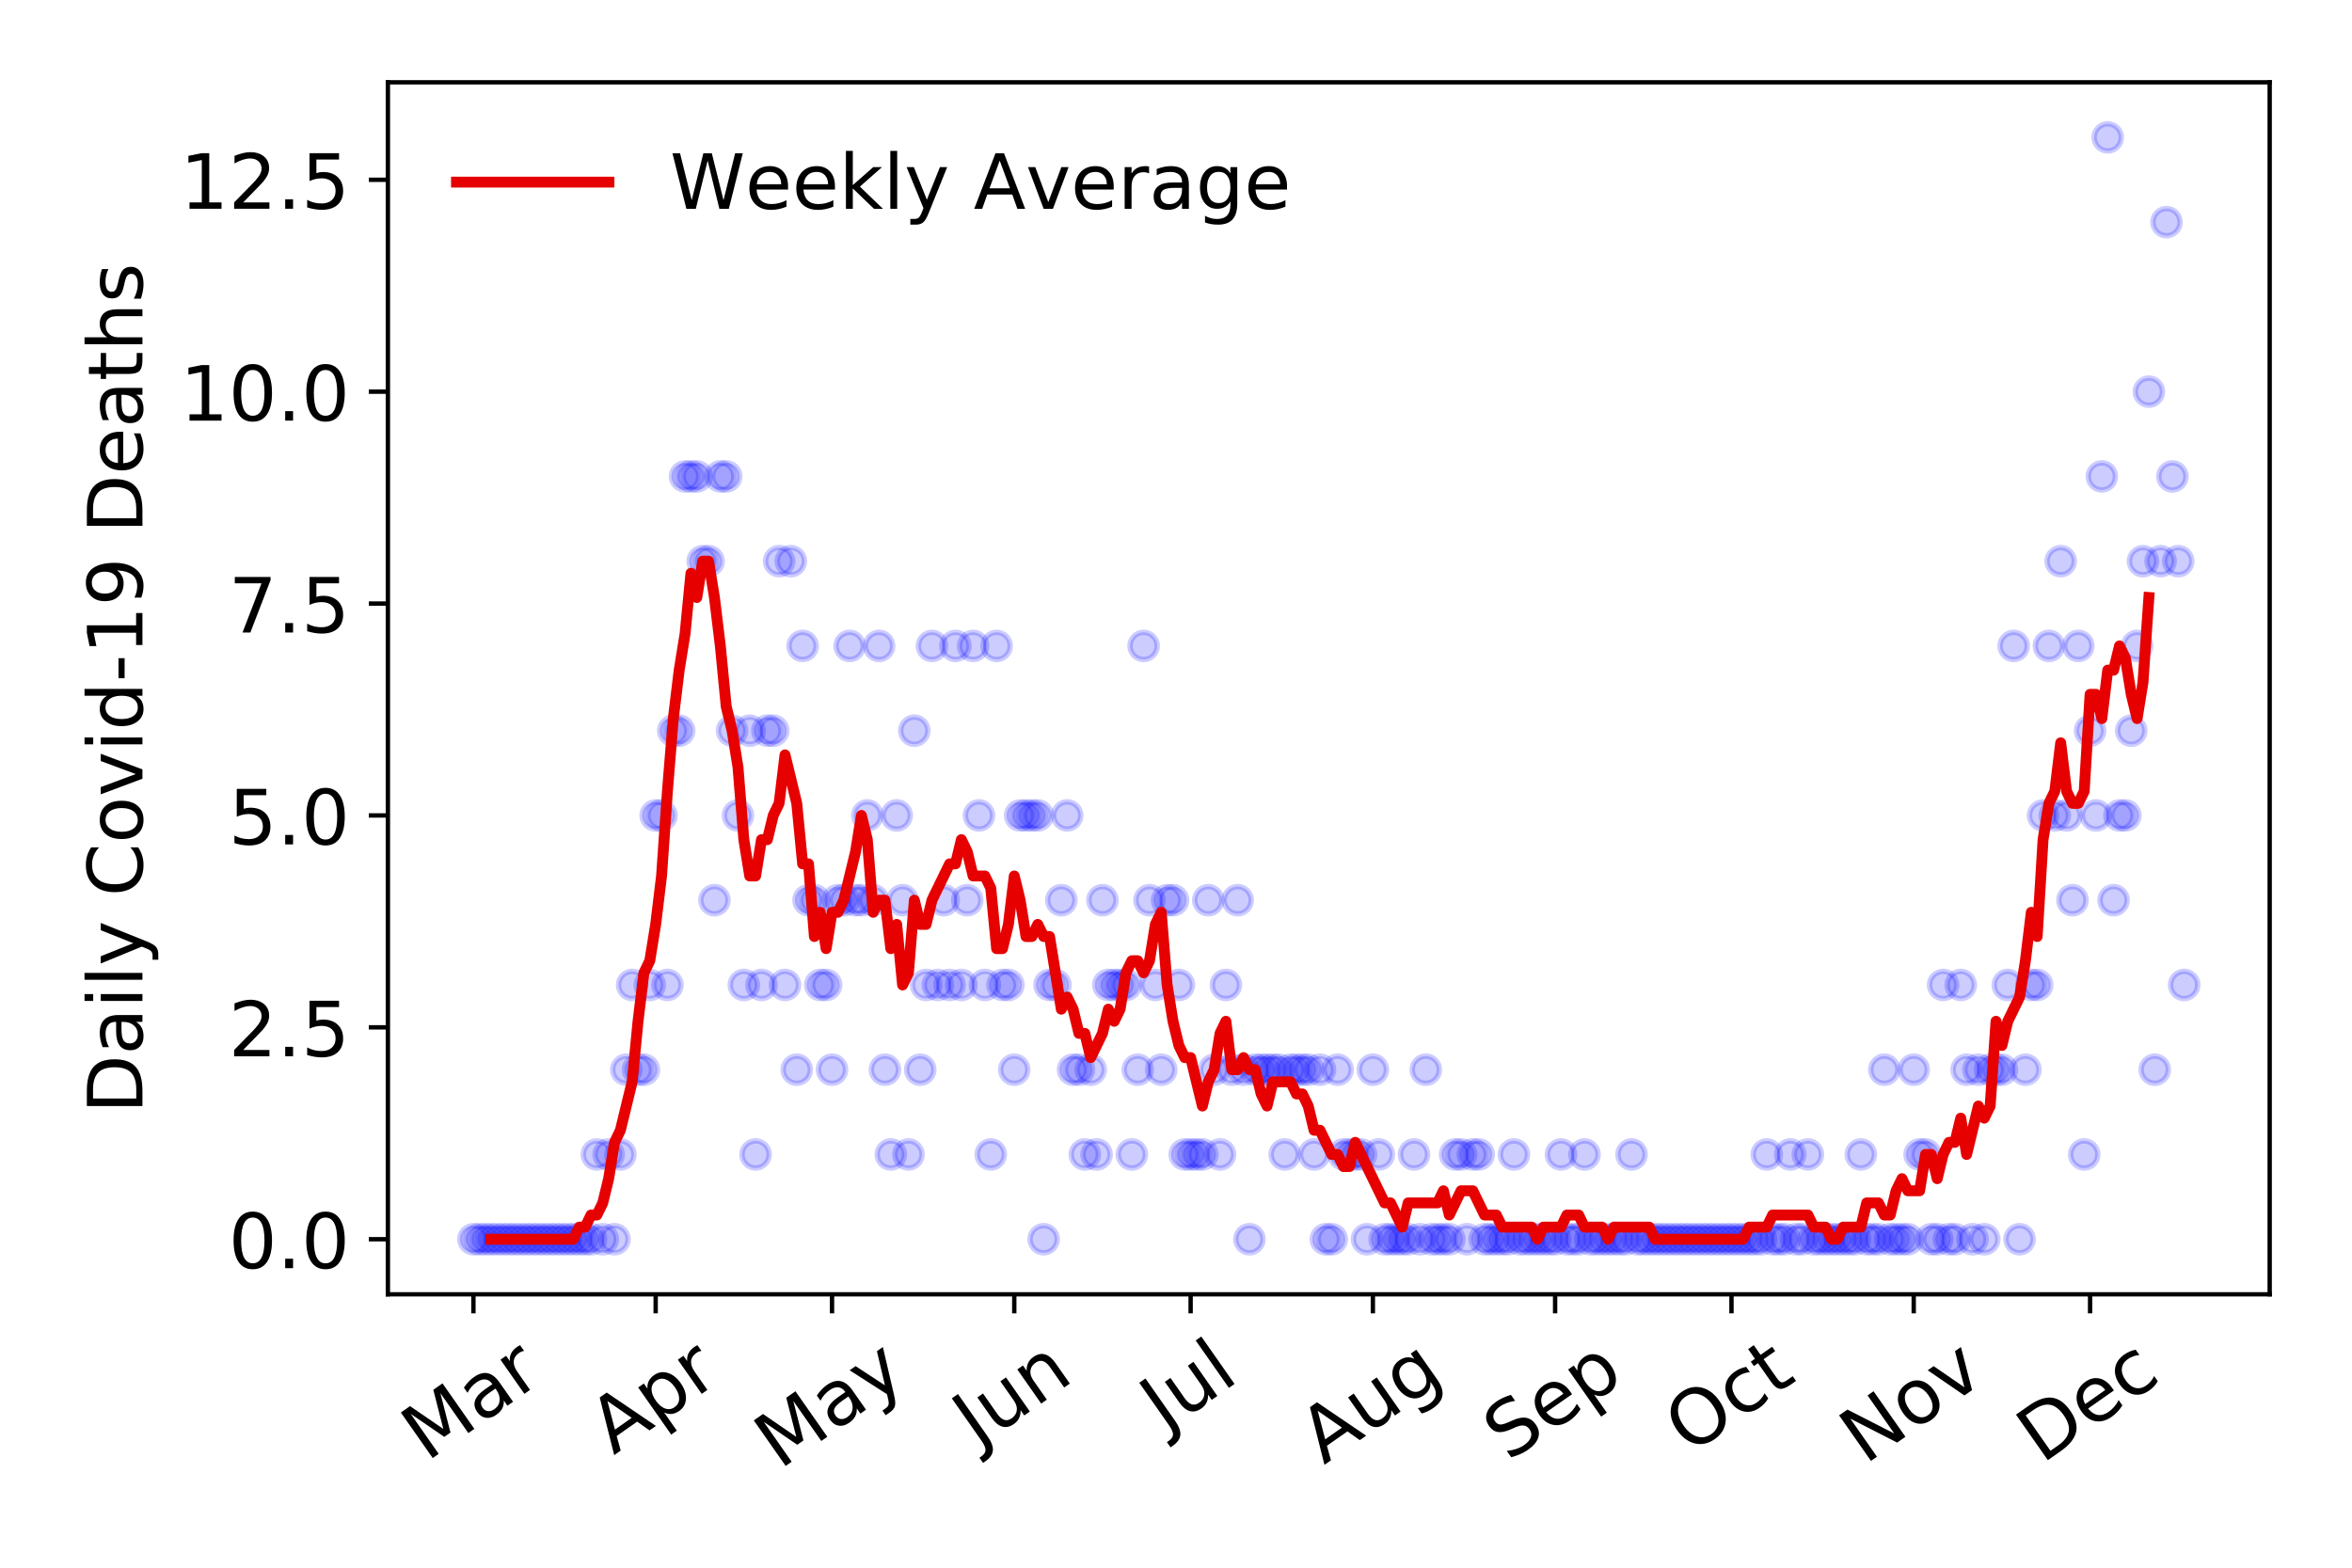 <?xml version="1.0" encoding="utf-8" standalone="no"?>
<!DOCTYPE svg PUBLIC "-//W3C//DTD SVG 1.1//EN"
  "http://www.w3.org/Graphics/SVG/1.1/DTD/svg11.dtd">
<!-- Created with matplotlib (https://matplotlib.org/) -->
<svg height="288pt" version="1.1" viewBox="0 0 432 288" width="432pt" xmlns="http://www.w3.org/2000/svg" xmlns:xlink="http://www.w3.org/1999/xlink">
 <defs>
  <style type="text/css">
*{stroke-linecap:butt;stroke-linejoin:round;}
  </style>
 </defs>
 <g id="figure_1">
  <g id="patch_1">
   <path d="M 0 288 
L 432 288 
L 432 0 
L 0 0 
z
" style="fill:#ffffff;"/>
  </g>
  <g id="axes_1">
   <g id="patch_2">
    <path d="M 71.245 237.778 
L 416.88 237.778 
L 416.88 15.12 
L 71.245 15.12 
z
" style="fill:#ffffff;"/>
   </g>
   <g id="matplotlib.axis_1">
    <g id="xtick_1">
     <g id="line2d_1">
      <defs>
       <path d="M 0 0 
L 0 3.5 
" id="md26d696aff" style="stroke:#000000;stroke-width:0.8;"/>
      </defs>
      <g>
       <use style="stroke:#000000;stroke-width:0.8;" x="86.956" xlink:href="#md26d696aff" y="237.778"/>
      </g>
     </g>
     <g id="text_1">
      <!-- Mar -->
      <defs>
       <path d="M 9.812 72.906 
L 24.516 72.906 
L 43.109 23.297 
L 61.812 72.906 
L 76.516 72.906 
L 76.516 0 
L 66.891 0 
L 66.891 64.016 
L 48.094 14.016 
L 38.188 14.016 
L 19.391 64.016 
L 19.391 0 
L 9.812 0 
z
" id="DejaVuSans-77"/>
       <path d="M 34.281 27.484 
Q 23.391 27.484 19.188 25 
Q 14.984 22.516 14.984 16.5 
Q 14.984 11.719 18.141 8.906 
Q 21.297 6.109 26.703 6.109 
Q 34.188 6.109 38.703 11.406 
Q 43.219 16.703 43.219 25.484 
L 43.219 27.484 
z
M 52.203 31.203 
L 52.203 0 
L 43.219 0 
L 43.219 8.297 
Q 40.141 3.328 35.547 0.953 
Q 30.953 -1.422 24.312 -1.422 
Q 15.922 -1.422 10.953 3.297 
Q 6 8.016 6 15.922 
Q 6 25.141 12.172 29.828 
Q 18.359 34.516 30.609 34.516 
L 43.219 34.516 
L 43.219 35.406 
Q 43.219 41.609 39.141 45 
Q 35.062 48.391 27.688 48.391 
Q 23 48.391 18.547 47.266 
Q 14.109 46.141 10.016 43.891 
L 10.016 52.203 
Q 14.938 54.109 19.578 55.047 
Q 24.219 56 28.609 56 
Q 40.484 56 46.344 49.844 
Q 52.203 43.703 52.203 31.203 
z
" id="DejaVuSans-97"/>
       <path d="M 41.109 46.297 
Q 39.594 47.172 37.812 47.578 
Q 36.031 48 33.891 48 
Q 26.266 48 22.188 43.047 
Q 18.109 38.094 18.109 28.812 
L 18.109 0 
L 9.078 0 
L 9.078 54.688 
L 18.109 54.688 
L 18.109 46.188 
Q 20.953 51.172 25.484 53.578 
Q 30.031 56 36.531 56 
Q 37.453 56 38.578 55.875 
Q 39.703 55.766 41.062 55.516 
z
" id="DejaVuSans-114"/>
      </defs>
      <g transform="translate(78.353 268.643)rotate(-35)scale(0.14 -0.14)">
       <use xlink:href="#DejaVuSans-77"/>
       <use x="86.279" xlink:href="#DejaVuSans-97"/>
       <use x="147.559" xlink:href="#DejaVuSans-114"/>
      </g>
     </g>
    </g>
    <g id="xtick_2">
     <g id="line2d_2">
      <g>
       <use style="stroke:#000000;stroke-width:0.8;" x="120.429" xlink:href="#md26d696aff" y="237.778"/>
      </g>
     </g>
     <g id="text_2">
      <!-- Apr -->
      <defs>
       <path d="M 34.188 63.188 
L 20.797 26.906 
L 47.609 26.906 
z
M 28.609 72.906 
L 39.797 72.906 
L 67.578 0 
L 57.328 0 
L 50.688 18.703 
L 17.828 18.703 
L 11.188 0 
L 0.781 0 
z
" id="DejaVuSans-65"/>
       <path d="M 18.109 8.203 
L 18.109 -20.797 
L 9.078 -20.797 
L 9.078 54.688 
L 18.109 54.688 
L 18.109 46.391 
Q 20.953 51.266 25.266 53.625 
Q 29.594 56 35.594 56 
Q 45.562 56 51.781 48.094 
Q 58.016 40.188 58.016 27.297 
Q 58.016 14.406 51.781 6.484 
Q 45.562 -1.422 35.594 -1.422 
Q 29.594 -1.422 25.266 0.953 
Q 20.953 3.328 18.109 8.203 
z
M 48.688 27.297 
Q 48.688 37.203 44.609 42.844 
Q 40.531 48.484 33.406 48.484 
Q 26.266 48.484 22.188 42.844 
Q 18.109 37.203 18.109 27.297 
Q 18.109 17.391 22.188 11.75 
Q 26.266 6.109 33.406 6.109 
Q 40.531 6.109 44.609 11.75 
Q 48.688 17.391 48.688 27.297 
z
" id="DejaVuSans-112"/>
      </defs>
      <g transform="translate(112.724 267.384)rotate(-35)scale(0.14 -0.14)">
       <use xlink:href="#DejaVuSans-65"/>
       <use x="68.408" xlink:href="#DejaVuSans-112"/>
       <use x="131.885" xlink:href="#DejaVuSans-114"/>
      </g>
     </g>
    </g>
    <g id="xtick_3">
     <g id="line2d_3">
      <g>
       <use style="stroke:#000000;stroke-width:0.8;" x="152.822" xlink:href="#md26d696aff" y="237.778"/>
      </g>
     </g>
     <g id="text_3">
      <!-- May -->
      <defs>
       <path d="M 32.172 -5.078 
Q 28.375 -14.844 24.75 -17.812 
Q 21.141 -20.797 15.094 -20.797 
L 7.906 -20.797 
L 7.906 -13.281 
L 13.188 -13.281 
Q 16.891 -13.281 18.938 -11.516 
Q 21 -9.766 23.484 -3.219 
L 25.094 0.875 
L 2.984 54.688 
L 12.5 54.688 
L 29.594 11.922 
L 46.688 54.688 
L 56.203 54.688 
z
" id="DejaVuSans-121"/>
      </defs>
      <g transform="translate(143.182 270.094)rotate(-35)scale(0.14 -0.14)">
       <use xlink:href="#DejaVuSans-77"/>
       <use x="86.279" xlink:href="#DejaVuSans-97"/>
       <use x="147.559" xlink:href="#DejaVuSans-121"/>
      </g>
     </g>
    </g>
    <g id="xtick_4">
     <g id="line2d_4">
      <g>
       <use style="stroke:#000000;stroke-width:0.8;" x="186.295" xlink:href="#md26d696aff" y="237.778"/>
      </g>
     </g>
     <g id="text_4">
      <!-- Jun -->
      <defs>
       <path d="M 9.812 72.906 
L 19.672 72.906 
L 19.672 5.078 
Q 19.672 -8.109 14.672 -14.062 
Q 9.672 -20.016 -1.422 -20.016 
L -5.172 -20.016 
L -5.172 -11.719 
L -2.094 -11.719 
Q 4.438 -11.719 7.125 -8.047 
Q 9.812 -4.391 9.812 5.078 
z
" id="DejaVuSans-74"/>
       <path d="M 8.5 21.578 
L 8.5 54.688 
L 17.484 54.688 
L 17.484 21.922 
Q 17.484 14.156 20.5 10.266 
Q 23.531 6.391 29.594 6.391 
Q 36.859 6.391 41.078 11.031 
Q 45.312 15.672 45.312 23.688 
L 45.312 54.688 
L 54.297 54.688 
L 54.297 0 
L 45.312 0 
L 45.312 8.406 
Q 42.047 3.422 37.719 1 
Q 33.406 -1.422 27.688 -1.422 
Q 18.266 -1.422 13.375 4.438 
Q 8.5 10.297 8.5 21.578 
z
M 31.109 56 
z
" id="DejaVuSans-117"/>
       <path d="M 54.891 33.016 
L 54.891 0 
L 45.906 0 
L 45.906 32.719 
Q 45.906 40.484 42.875 44.328 
Q 39.844 48.188 33.797 48.188 
Q 26.516 48.188 22.312 43.547 
Q 18.109 38.922 18.109 30.906 
L 18.109 0 
L 9.078 0 
L 9.078 54.688 
L 18.109 54.688 
L 18.109 46.188 
Q 21.344 51.125 25.703 53.562 
Q 30.078 56 35.797 56 
Q 45.219 56 50.047 50.172 
Q 54.891 44.344 54.891 33.016 
z
" id="DejaVuSans-110"/>
      </defs>
      <g transform="translate(179.551 266.039)rotate(-35)scale(0.14 -0.14)">
       <use xlink:href="#DejaVuSans-74"/>
       <use x="29.492" xlink:href="#DejaVuSans-117"/>
       <use x="92.871" xlink:href="#DejaVuSans-110"/>
      </g>
     </g>
    </g>
    <g id="xtick_5">
     <g id="line2d_5">
      <g>
       <use style="stroke:#000000;stroke-width:0.8;" x="218.688" xlink:href="#md26d696aff" y="237.778"/>
      </g>
     </g>
     <g id="text_5">
      <!-- Jul -->
      <defs>
       <path d="M 9.422 75.984 
L 18.406 75.984 
L 18.406 0 
L 9.422 0 
z
" id="DejaVuSans-108"/>
      </defs>
      <g transform="translate(213.985 263.181)rotate(-35)scale(0.14 -0.14)">
       <use xlink:href="#DejaVuSans-74"/>
       <use x="29.492" xlink:href="#DejaVuSans-117"/>
       <use x="92.871" xlink:href="#DejaVuSans-108"/>
      </g>
     </g>
    </g>
    <g id="xtick_6">
     <g id="line2d_6">
      <g>
       <use style="stroke:#000000;stroke-width:0.8;" x="252.161" xlink:href="#md26d696aff" y="237.778"/>
      </g>
     </g>
     <g id="text_6">
      <!-- Aug -->
      <defs>
       <path d="M 45.406 27.984 
Q 45.406 37.75 41.375 43.109 
Q 37.359 48.484 30.078 48.484 
Q 22.859 48.484 18.828 43.109 
Q 14.797 37.75 14.797 27.984 
Q 14.797 18.266 18.828 12.891 
Q 22.859 7.516 30.078 7.516 
Q 37.359 7.516 41.375 12.891 
Q 45.406 18.266 45.406 27.984 
z
M 54.391 6.781 
Q 54.391 -7.172 48.188 -13.984 
Q 42 -20.797 29.203 -20.797 
Q 24.469 -20.797 20.266 -20.094 
Q 16.062 -19.391 12.109 -17.922 
L 12.109 -9.188 
Q 16.062 -11.328 19.922 -12.344 
Q 23.781 -13.375 27.781 -13.375 
Q 36.625 -13.375 41.016 -8.766 
Q 45.406 -4.156 45.406 5.172 
L 45.406 9.625 
Q 42.625 4.781 38.281 2.391 
Q 33.938 0 27.875 0 
Q 17.828 0 11.672 7.656 
Q 5.516 15.328 5.516 27.984 
Q 5.516 40.672 11.672 48.328 
Q 17.828 56 27.875 56 
Q 33.938 56 38.281 53.609 
Q 42.625 51.219 45.406 46.391 
L 45.406 54.688 
L 54.391 54.688 
z
" id="DejaVuSans-103"/>
      </defs>
      <g transform="translate(243.18 269.172)rotate(-35)scale(0.14 -0.14)">
       <use xlink:href="#DejaVuSans-65"/>
       <use x="68.408" xlink:href="#DejaVuSans-117"/>
       <use x="131.787" xlink:href="#DejaVuSans-103"/>
      </g>
     </g>
    </g>
    <g id="xtick_7">
     <g id="line2d_7">
      <g>
       <use style="stroke:#000000;stroke-width:0.8;" x="285.634" xlink:href="#md26d696aff" y="237.778"/>
      </g>
     </g>
     <g id="text_7">
      <!-- Sep -->
      <defs>
       <path d="M 53.516 70.516 
L 53.516 60.891 
Q 47.906 63.578 42.922 64.891 
Q 37.938 66.219 33.297 66.219 
Q 25.25 66.219 20.875 63.094 
Q 16.5 59.969 16.5 54.203 
Q 16.5 49.359 19.406 46.891 
Q 22.312 44.438 30.422 42.922 
L 36.375 41.703 
Q 47.406 39.594 52.656 34.297 
Q 57.906 29 57.906 20.125 
Q 57.906 9.516 50.797 4.047 
Q 43.703 -1.422 29.984 -1.422 
Q 24.812 -1.422 18.969 -0.25 
Q 13.141 0.922 6.891 3.219 
L 6.891 13.375 
Q 12.891 10.016 18.656 8.297 
Q 24.422 6.594 29.984 6.594 
Q 38.422 6.594 43.016 9.906 
Q 47.609 13.234 47.609 19.391 
Q 47.609 24.75 44.312 27.781 
Q 41.016 30.812 33.5 32.328 
L 27.484 33.5 
Q 16.453 35.688 11.516 40.375 
Q 6.594 45.062 6.594 53.422 
Q 6.594 63.094 13.406 68.656 
Q 20.219 74.219 32.172 74.219 
Q 37.312 74.219 42.625 73.281 
Q 47.953 72.359 53.516 70.516 
z
" id="DejaVuSans-83"/>
       <path d="M 56.203 29.594 
L 56.203 25.203 
L 14.891 25.203 
Q 15.484 15.922 20.484 11.062 
Q 25.484 6.203 34.422 6.203 
Q 39.594 6.203 44.453 7.469 
Q 49.312 8.734 54.109 11.281 
L 54.109 2.781 
Q 49.266 0.734 44.188 -0.344 
Q 39.109 -1.422 33.891 -1.422 
Q 20.797 -1.422 13.156 6.188 
Q 5.516 13.812 5.516 26.812 
Q 5.516 40.234 12.766 48.109 
Q 20.016 56 32.328 56 
Q 43.359 56 49.781 48.891 
Q 56.203 41.797 56.203 29.594 
z
M 47.219 32.234 
Q 47.125 39.594 43.094 43.984 
Q 39.062 48.391 32.422 48.391 
Q 24.906 48.391 20.391 44.141 
Q 15.875 39.891 15.188 32.172 
z
" id="DejaVuSans-101"/>
      </defs>
      <g transform="translate(277.041 268.629)rotate(-35)scale(0.14 -0.14)">
       <use xlink:href="#DejaVuSans-83"/>
       <use x="63.477" xlink:href="#DejaVuSans-101"/>
       <use x="125" xlink:href="#DejaVuSans-112"/>
      </g>
     </g>
    </g>
    <g id="xtick_8">
     <g id="line2d_8">
      <g>
       <use style="stroke:#000000;stroke-width:0.8;" x="318.027" xlink:href="#md26d696aff" y="237.778"/>
      </g>
     </g>
     <g id="text_8">
      <!-- Oct -->
      <defs>
       <path d="M 39.406 66.219 
Q 28.656 66.219 22.328 58.203 
Q 16.016 50.203 16.016 36.375 
Q 16.016 22.609 22.328 14.594 
Q 28.656 6.594 39.406 6.594 
Q 50.141 6.594 56.422 14.594 
Q 62.703 22.609 62.703 36.375 
Q 62.703 50.203 56.422 58.203 
Q 50.141 66.219 39.406 66.219 
z
M 39.406 74.219 
Q 54.734 74.219 63.906 63.938 
Q 73.094 53.656 73.094 36.375 
Q 73.094 19.141 63.906 8.859 
Q 54.734 -1.422 39.406 -1.422 
Q 24.031 -1.422 14.812 8.828 
Q 5.609 19.094 5.609 36.375 
Q 5.609 53.656 14.812 63.938 
Q 24.031 74.219 39.406 74.219 
z
" id="DejaVuSans-79"/>
       <path d="M 48.781 52.594 
L 48.781 44.188 
Q 44.969 46.297 41.141 47.344 
Q 37.312 48.391 33.406 48.391 
Q 24.656 48.391 19.812 42.844 
Q 14.984 37.312 14.984 27.297 
Q 14.984 17.281 19.812 11.734 
Q 24.656 6.203 33.406 6.203 
Q 37.312 6.203 41.141 7.25 
Q 44.969 8.297 48.781 10.406 
L 48.781 2.094 
Q 45.016 0.344 40.984 -0.531 
Q 36.969 -1.422 32.422 -1.422 
Q 20.062 -1.422 12.781 6.344 
Q 5.516 14.109 5.516 27.297 
Q 5.516 40.672 12.859 48.328 
Q 20.219 56 33.016 56 
Q 37.156 56 41.109 55.141 
Q 45.062 54.297 48.781 52.594 
z
" id="DejaVuSans-99"/>
       <path d="M 18.312 70.219 
L 18.312 54.688 
L 36.812 54.688 
L 36.812 47.703 
L 18.312 47.703 
L 18.312 18.016 
Q 18.312 11.328 20.141 9.422 
Q 21.969 7.516 27.594 7.516 
L 36.812 7.516 
L 36.812 0 
L 27.594 0 
Q 17.188 0 13.234 3.875 
Q 9.281 7.766 9.281 18.016 
L 9.281 47.703 
L 2.688 47.703 
L 2.688 54.688 
L 9.281 54.688 
L 9.281 70.219 
z
" id="DejaVuSans-116"/>
      </defs>
      <g transform="translate(310.328 267.377)rotate(-35)scale(0.14 -0.14)">
       <use xlink:href="#DejaVuSans-79"/>
       <use x="78.711" xlink:href="#DejaVuSans-99"/>
       <use x="133.691" xlink:href="#DejaVuSans-116"/>
      </g>
     </g>
    </g>
    <g id="xtick_9">
     <g id="line2d_9">
      <g>
       <use style="stroke:#000000;stroke-width:0.8;" x="351.5" xlink:href="#md26d696aff" y="237.778"/>
      </g>
     </g>
     <g id="text_9">
      <!-- Nov -->
      <defs>
       <path d="M 9.812 72.906 
L 23.094 72.906 
L 55.422 11.922 
L 55.422 72.906 
L 64.984 72.906 
L 64.984 0 
L 51.703 0 
L 19.391 60.984 
L 19.391 0 
L 9.812 0 
z
" id="DejaVuSans-78"/>
       <path d="M 30.609 48.391 
Q 23.391 48.391 19.188 42.75 
Q 14.984 37.109 14.984 27.297 
Q 14.984 17.484 19.156 11.844 
Q 23.344 6.203 30.609 6.203 
Q 37.797 6.203 41.984 11.859 
Q 46.188 17.531 46.188 27.297 
Q 46.188 37.016 41.984 42.703 
Q 37.797 48.391 30.609 48.391 
z
M 30.609 56 
Q 42.328 56 49.016 48.375 
Q 55.719 40.766 55.719 27.297 
Q 55.719 13.875 49.016 6.219 
Q 42.328 -1.422 30.609 -1.422 
Q 18.844 -1.422 12.172 6.219 
Q 5.516 13.875 5.516 27.297 
Q 5.516 40.766 12.172 48.375 
Q 18.844 56 30.609 56 
z
" id="DejaVuSans-111"/>
       <path d="M 2.984 54.688 
L 12.5 54.688 
L 29.594 8.797 
L 46.688 54.688 
L 56.203 54.688 
L 35.688 0 
L 23.484 0 
z
" id="DejaVuSans-118"/>
      </defs>
      <g transform="translate(342.523 269.166)rotate(-35)scale(0.14 -0.14)">
       <use xlink:href="#DejaVuSans-78"/>
       <use x="74.805" xlink:href="#DejaVuSans-111"/>
       <use x="135.986" xlink:href="#DejaVuSans-118"/>
      </g>
     </g>
    </g>
    <g id="xtick_10">
     <g id="line2d_10">
      <g>
       <use style="stroke:#000000;stroke-width:0.8;" x="383.893" xlink:href="#md26d696aff" y="237.778"/>
      </g>
     </g>
     <g id="text_10">
      <!-- Dec -->
      <defs>
       <path d="M 19.672 64.797 
L 19.672 8.109 
L 31.594 8.109 
Q 46.688 8.109 53.688 14.938 
Q 60.688 21.781 60.688 36.531 
Q 60.688 51.172 53.688 57.984 
Q 46.688 64.797 31.594 64.797 
z
M 9.812 72.906 
L 30.078 72.906 
Q 51.266 72.906 61.172 64.094 
Q 71.094 55.281 71.094 36.531 
Q 71.094 17.672 61.125 8.828 
Q 51.172 0 30.078 0 
L 9.812 0 
z
" id="DejaVuSans-68"/>
      </defs>
      <g transform="translate(375.012 269.032)rotate(-35)scale(0.14 -0.14)">
       <use xlink:href="#DejaVuSans-68"/>
       <use x="77.002" xlink:href="#DejaVuSans-101"/>
       <use x="138.525" xlink:href="#DejaVuSans-99"/>
      </g>
     </g>
    </g>
   </g>
   <g id="matplotlib.axis_2">
    <g id="ytick_1">
     <g id="line2d_11">
      <defs>
       <path d="M 0 0 
L -3.5 0 
" id="m149d4cb14e" style="stroke:#000000;stroke-width:0.8;"/>
      </defs>
      <g>
       <use style="stroke:#000000;stroke-width:0.8;" x="71.245" xlink:href="#m149d4cb14e" y="227.657"/>
      </g>
     </g>
     <g id="text_11">
      <!-- 0.0 -->
      <defs>
       <path d="M 31.781 66.406 
Q 24.172 66.406 20.328 58.906 
Q 16.5 51.422 16.5 36.375 
Q 16.5 21.391 20.328 13.891 
Q 24.172 6.391 31.781 6.391 
Q 39.453 6.391 43.281 13.891 
Q 47.125 21.391 47.125 36.375 
Q 47.125 51.422 43.281 58.906 
Q 39.453 66.406 31.781 66.406 
z
M 31.781 74.219 
Q 44.047 74.219 50.516 64.516 
Q 56.984 54.828 56.984 36.375 
Q 56.984 17.969 50.516 8.266 
Q 44.047 -1.422 31.781 -1.422 
Q 19.531 -1.422 13.062 8.266 
Q 6.594 17.969 6.594 36.375 
Q 6.594 54.828 13.062 64.516 
Q 19.531 74.219 31.781 74.219 
z
" id="DejaVuSans-48"/>
       <path d="M 10.688 12.406 
L 21 12.406 
L 21 0 
L 10.688 0 
z
" id="DejaVuSans-46"/>
      </defs>
      <g transform="translate(41.981 232.976)scale(0.14 -0.14)">
       <use xlink:href="#DejaVuSans-48"/>
       <use x="63.623" xlink:href="#DejaVuSans-46"/>
       <use x="95.41" xlink:href="#DejaVuSans-48"/>
      </g>
     </g>
    </g>
    <g id="ytick_2">
     <g id="line2d_12">
      <g>
       <use style="stroke:#000000;stroke-width:0.8;" x="71.245" xlink:href="#m149d4cb14e" y="188.731"/>
      </g>
     </g>
     <g id="text_12">
      <!-- 2.5 -->
      <defs>
       <path d="M 19.188 8.297 
L 53.609 8.297 
L 53.609 0 
L 7.328 0 
L 7.328 8.297 
Q 12.938 14.109 22.625 23.891 
Q 32.328 33.688 34.812 36.531 
Q 39.547 41.844 41.422 45.531 
Q 43.312 49.219 43.312 52.781 
Q 43.312 58.594 39.234 62.25 
Q 35.156 65.922 28.609 65.922 
Q 23.969 65.922 18.812 64.312 
Q 13.672 62.703 7.812 59.422 
L 7.812 69.391 
Q 13.766 71.781 18.938 73 
Q 24.125 74.219 28.422 74.219 
Q 39.75 74.219 46.484 68.547 
Q 53.219 62.891 53.219 53.422 
Q 53.219 48.922 51.531 44.891 
Q 49.859 40.875 45.406 35.406 
Q 44.188 33.984 37.641 27.219 
Q 31.109 20.453 19.188 8.297 
z
" id="DejaVuSans-50"/>
       <path d="M 10.797 72.906 
L 49.516 72.906 
L 49.516 64.594 
L 19.828 64.594 
L 19.828 46.734 
Q 21.969 47.469 24.109 47.828 
Q 26.266 48.188 28.422 48.188 
Q 40.625 48.188 47.75 41.5 
Q 54.891 34.812 54.891 23.391 
Q 54.891 11.625 47.562 5.094 
Q 40.234 -1.422 26.906 -1.422 
Q 22.312 -1.422 17.547 -0.641 
Q 12.797 0.141 7.719 1.703 
L 7.719 11.625 
Q 12.109 9.234 16.797 8.062 
Q 21.484 6.891 26.703 6.891 
Q 35.156 6.891 40.078 11.328 
Q 45.016 15.766 45.016 23.391 
Q 45.016 31 40.078 35.438 
Q 35.156 39.891 26.703 39.891 
Q 22.75 39.891 18.812 39.016 
Q 14.891 38.141 10.797 36.281 
z
" id="DejaVuSans-53"/>
      </defs>
      <g transform="translate(41.981 194.05)scale(0.14 -0.14)">
       <use xlink:href="#DejaVuSans-50"/>
       <use x="63.623" xlink:href="#DejaVuSans-46"/>
       <use x="95.41" xlink:href="#DejaVuSans-53"/>
      </g>
     </g>
    </g>
    <g id="ytick_3">
     <g id="line2d_13">
      <g>
       <use style="stroke:#000000;stroke-width:0.8;" x="71.245" xlink:href="#m149d4cb14e" y="149.805"/>
      </g>
     </g>
     <g id="text_13">
      <!-- 5.0 -->
      <g transform="translate(41.981 155.124)scale(0.14 -0.14)">
       <use xlink:href="#DejaVuSans-53"/>
       <use x="63.623" xlink:href="#DejaVuSans-46"/>
       <use x="95.41" xlink:href="#DejaVuSans-48"/>
      </g>
     </g>
    </g>
    <g id="ytick_4">
     <g id="line2d_14">
      <g>
       <use style="stroke:#000000;stroke-width:0.8;" x="71.245" xlink:href="#m149d4cb14e" y="110.879"/>
      </g>
     </g>
     <g id="text_14">
      <!-- 7.5 -->
      <defs>
       <path d="M 8.203 72.906 
L 55.078 72.906 
L 55.078 68.703 
L 28.609 0 
L 18.312 0 
L 43.219 64.594 
L 8.203 64.594 
z
" id="DejaVuSans-55"/>
      </defs>
      <g transform="translate(41.981 116.197)scale(0.14 -0.14)">
       <use xlink:href="#DejaVuSans-55"/>
       <use x="63.623" xlink:href="#DejaVuSans-46"/>
       <use x="95.41" xlink:href="#DejaVuSans-53"/>
      </g>
     </g>
    </g>
    <g id="ytick_5">
     <g id="line2d_15">
      <g>
       <use style="stroke:#000000;stroke-width:0.8;" x="71.245" xlink:href="#m149d4cb14e" y="71.952"/>
      </g>
     </g>
     <g id="text_15">
      <!-- 10.0 -->
      <defs>
       <path d="M 12.406 8.297 
L 28.516 8.297 
L 28.516 63.922 
L 10.984 60.406 
L 10.984 69.391 
L 28.422 72.906 
L 38.281 72.906 
L 38.281 8.297 
L 54.391 8.297 
L 54.391 0 
L 12.406 0 
z
" id="DejaVuSans-49"/>
      </defs>
      <g transform="translate(33.073 77.271)scale(0.14 -0.14)">
       <use xlink:href="#DejaVuSans-49"/>
       <use x="63.623" xlink:href="#DejaVuSans-48"/>
       <use x="127.246" xlink:href="#DejaVuSans-46"/>
       <use x="159.033" xlink:href="#DejaVuSans-48"/>
      </g>
     </g>
    </g>
    <g id="ytick_6">
     <g id="line2d_16">
      <g>
       <use style="stroke:#000000;stroke-width:0.8;" x="71.245" xlink:href="#m149d4cb14e" y="33.026"/>
      </g>
     </g>
     <g id="text_16">
      <!-- 12.5 -->
      <g transform="translate(33.073 38.345)scale(0.14 -0.14)">
       <use xlink:href="#DejaVuSans-49"/>
       <use x="63.623" xlink:href="#DejaVuSans-50"/>
       <use x="127.246" xlink:href="#DejaVuSans-46"/>
       <use x="159.033" xlink:href="#DejaVuSans-53"/>
      </g>
     </g>
    </g>
    <g id="text_17">
     <!-- Daily Covid-19 Deaths -->
     <defs>
      <path d="M 9.422 54.688 
L 18.406 54.688 
L 18.406 0 
L 9.422 0 
z
M 9.422 75.984 
L 18.406 75.984 
L 18.406 64.594 
L 9.422 64.594 
z
" id="DejaVuSans-105"/>
      <path id="DejaVuSans-32"/>
      <path d="M 64.406 67.281 
L 64.406 56.891 
Q 59.422 61.531 53.781 63.812 
Q 48.141 66.109 41.797 66.109 
Q 29.297 66.109 22.656 58.469 
Q 16.016 50.828 16.016 36.375 
Q 16.016 21.969 22.656 14.328 
Q 29.297 6.688 41.797 6.688 
Q 48.141 6.688 53.781 8.984 
Q 59.422 11.281 64.406 15.922 
L 64.406 5.609 
Q 59.234 2.094 53.438 0.328 
Q 47.656 -1.422 41.219 -1.422 
Q 24.656 -1.422 15.125 8.703 
Q 5.609 18.844 5.609 36.375 
Q 5.609 53.953 15.125 64.078 
Q 24.656 74.219 41.219 74.219 
Q 47.75 74.219 53.531 72.484 
Q 59.328 70.75 64.406 67.281 
z
" id="DejaVuSans-67"/>
      <path d="M 45.406 46.391 
L 45.406 75.984 
L 54.391 75.984 
L 54.391 0 
L 45.406 0 
L 45.406 8.203 
Q 42.578 3.328 38.25 0.953 
Q 33.938 -1.422 27.875 -1.422 
Q 17.969 -1.422 11.734 6.484 
Q 5.516 14.406 5.516 27.297 
Q 5.516 40.188 11.734 48.094 
Q 17.969 56 27.875 56 
Q 33.938 56 38.25 53.625 
Q 42.578 51.266 45.406 46.391 
z
M 14.797 27.297 
Q 14.797 17.391 18.875 11.75 
Q 22.953 6.109 30.078 6.109 
Q 37.203 6.109 41.297 11.75 
Q 45.406 17.391 45.406 27.297 
Q 45.406 37.203 41.297 42.844 
Q 37.203 48.484 30.078 48.484 
Q 22.953 48.484 18.875 42.844 
Q 14.797 37.203 14.797 27.297 
z
" id="DejaVuSans-100"/>
      <path d="M 4.891 31.391 
L 31.203 31.391 
L 31.203 23.391 
L 4.891 23.391 
z
" id="DejaVuSans-45"/>
      <path d="M 10.984 1.516 
L 10.984 10.5 
Q 14.703 8.734 18.5 7.812 
Q 22.312 6.891 25.984 6.891 
Q 35.75 6.891 40.891 13.453 
Q 46.047 20.016 46.781 33.406 
Q 43.953 29.203 39.594 26.953 
Q 35.25 24.703 29.984 24.703 
Q 19.047 24.703 12.672 31.312 
Q 6.297 37.938 6.297 49.422 
Q 6.297 60.641 12.938 67.422 
Q 19.578 74.219 30.609 74.219 
Q 43.266 74.219 49.922 64.516 
Q 56.594 54.828 56.594 36.375 
Q 56.594 19.141 48.406 8.859 
Q 40.234 -1.422 26.422 -1.422 
Q 22.703 -1.422 18.891 -0.688 
Q 15.094 0.047 10.984 1.516 
z
M 30.609 32.422 
Q 37.25 32.422 41.125 36.953 
Q 45.016 41.5 45.016 49.422 
Q 45.016 57.281 41.125 61.844 
Q 37.25 66.406 30.609 66.406 
Q 23.969 66.406 20.094 61.844 
Q 16.219 57.281 16.219 49.422 
Q 16.219 41.5 20.094 36.953 
Q 23.969 32.422 30.609 32.422 
z
" id="DejaVuSans-57"/>
      <path d="M 54.891 33.016 
L 54.891 0 
L 45.906 0 
L 45.906 32.719 
Q 45.906 40.484 42.875 44.328 
Q 39.844 48.188 33.797 48.188 
Q 26.516 48.188 22.312 43.547 
Q 18.109 38.922 18.109 30.906 
L 18.109 0 
L 9.078 0 
L 9.078 75.984 
L 18.109 75.984 
L 18.109 46.188 
Q 21.344 51.125 25.703 53.562 
Q 30.078 56 35.797 56 
Q 45.219 56 50.047 50.172 
Q 54.891 44.344 54.891 33.016 
z
" id="DejaVuSans-104"/>
      <path d="M 44.281 53.078 
L 44.281 44.578 
Q 40.484 46.531 36.375 47.5 
Q 32.281 48.484 27.875 48.484 
Q 21.188 48.484 17.844 46.438 
Q 14.5 44.391 14.5 40.281 
Q 14.5 37.156 16.891 35.375 
Q 19.281 33.594 26.516 31.984 
L 29.594 31.297 
Q 39.156 29.25 43.188 25.516 
Q 47.219 21.781 47.219 15.094 
Q 47.219 7.469 41.188 3.016 
Q 35.156 -1.422 24.609 -1.422 
Q 20.219 -1.422 15.453 -0.562 
Q 10.688 0.297 5.422 2 
L 5.422 11.281 
Q 10.406 8.688 15.234 7.391 
Q 20.062 6.109 24.812 6.109 
Q 31.156 6.109 34.562 8.281 
Q 37.984 10.453 37.984 14.406 
Q 37.984 18.062 35.516 20.016 
Q 33.062 21.969 24.703 23.781 
L 21.578 24.516 
Q 13.234 26.266 9.516 29.906 
Q 5.812 33.547 5.812 39.891 
Q 5.812 47.609 11.281 51.797 
Q 16.75 56 26.812 56 
Q 31.781 56 36.172 55.266 
Q 40.578 54.547 44.281 53.078 
z
" id="DejaVuSans-115"/>
     </defs>
     <g transform="translate(26.162 204.56)rotate(-90)scale(0.14 -0.14)">
      <use xlink:href="#DejaVuSans-68"/>
      <use x="77.002" xlink:href="#DejaVuSans-97"/>
      <use x="138.281" xlink:href="#DejaVuSans-105"/>
      <use x="166.064" xlink:href="#DejaVuSans-108"/>
      <use x="193.848" xlink:href="#DejaVuSans-121"/>
      <use x="253.027" xlink:href="#DejaVuSans-32"/>
      <use x="284.814" xlink:href="#DejaVuSans-67"/>
      <use x="354.639" xlink:href="#DejaVuSans-111"/>
      <use x="415.82" xlink:href="#DejaVuSans-118"/>
      <use x="475" xlink:href="#DejaVuSans-105"/>
      <use x="502.783" xlink:href="#DejaVuSans-100"/>
      <use x="566.26" xlink:href="#DejaVuSans-45"/>
      <use x="602.344" xlink:href="#DejaVuSans-49"/>
      <use x="665.967" xlink:href="#DejaVuSans-57"/>
      <use x="729.59" xlink:href="#DejaVuSans-32"/>
      <use x="761.377" xlink:href="#DejaVuSans-68"/>
      <use x="838.379" xlink:href="#DejaVuSans-101"/>
      <use x="899.902" xlink:href="#DejaVuSans-97"/>
      <use x="961.182" xlink:href="#DejaVuSans-116"/>
      <use x="1000.391" xlink:href="#DejaVuSans-104"/>
      <use x="1063.77" xlink:href="#DejaVuSans-115"/>
     </g>
    </g>
   </g>
   <g id="line2d_17">
    <defs>
     <path d="M 0 2.5 
C 0.663 2.5 1.299 2.237 1.768 1.768 
C 2.237 1.299 2.5 0.663 2.5 0 
C 2.5 -0.663 2.237 -1.299 1.768 -1.768 
C 1.299 -2.237 0.663 -2.5 0 -2.5 
C -0.663 -2.5 -1.299 -2.237 -1.768 -1.768 
C -2.237 -1.299 -2.5 -0.663 -2.5 0 
C -2.5 0.663 -2.237 1.299 -1.768 1.768 
C -1.299 2.237 -0.663 2.5 0 2.5 
z
" id="m34de0640d8" style="stroke:#0000ff;stroke-opacity:0.2;"/>
    </defs>
    <g clip-path="url(#pee34aa35dc)">
     <use style="fill:#0000ff;fill-opacity:0.2;stroke:#0000ff;stroke-opacity:0.2;" x="86.956" xlink:href="#m34de0640d8" y="227.657"/>
     <use style="fill:#0000ff;fill-opacity:0.2;stroke:#0000ff;stroke-opacity:0.2;" x="88.035" xlink:href="#m34de0640d8" y="227.657"/>
     <use style="fill:#0000ff;fill-opacity:0.2;stroke:#0000ff;stroke-opacity:0.2;" x="89.115" xlink:href="#m34de0640d8" y="227.657"/>
     <use style="fill:#0000ff;fill-opacity:0.2;stroke:#0000ff;stroke-opacity:0.2;" x="90.195" xlink:href="#m34de0640d8" y="227.657"/>
     <use style="fill:#0000ff;fill-opacity:0.2;stroke:#0000ff;stroke-opacity:0.2;" x="91.275" xlink:href="#m34de0640d8" y="227.657"/>
     <use style="fill:#0000ff;fill-opacity:0.2;stroke:#0000ff;stroke-opacity:0.2;" x="92.355" xlink:href="#m34de0640d8" y="227.657"/>
     <use style="fill:#0000ff;fill-opacity:0.2;stroke:#0000ff;stroke-opacity:0.2;" x="93.434" xlink:href="#m34de0640d8" y="227.657"/>
     <use style="fill:#0000ff;fill-opacity:0.2;stroke:#0000ff;stroke-opacity:0.2;" x="94.514" xlink:href="#m34de0640d8" y="227.657"/>
     <use style="fill:#0000ff;fill-opacity:0.2;stroke:#0000ff;stroke-opacity:0.2;" x="95.594" xlink:href="#m34de0640d8" y="227.657"/>
     <use style="fill:#0000ff;fill-opacity:0.2;stroke:#0000ff;stroke-opacity:0.2;" x="96.674" xlink:href="#m34de0640d8" y="227.657"/>
     <use style="fill:#0000ff;fill-opacity:0.2;stroke:#0000ff;stroke-opacity:0.2;" x="97.753" xlink:href="#m34de0640d8" y="227.657"/>
     <use style="fill:#0000ff;fill-opacity:0.2;stroke:#0000ff;stroke-opacity:0.2;" x="98.833" xlink:href="#m34de0640d8" y="227.657"/>
     <use style="fill:#0000ff;fill-opacity:0.2;stroke:#0000ff;stroke-opacity:0.2;" x="99.913" xlink:href="#m34de0640d8" y="227.657"/>
     <use style="fill:#0000ff;fill-opacity:0.2;stroke:#0000ff;stroke-opacity:0.2;" x="100.993" xlink:href="#m34de0640d8" y="227.657"/>
     <use style="fill:#0000ff;fill-opacity:0.2;stroke:#0000ff;stroke-opacity:0.2;" x="102.072" xlink:href="#m34de0640d8" y="227.657"/>
     <use style="fill:#0000ff;fill-opacity:0.2;stroke:#0000ff;stroke-opacity:0.2;" x="103.152" xlink:href="#m34de0640d8" y="227.657"/>
     <use style="fill:#0000ff;fill-opacity:0.2;stroke:#0000ff;stroke-opacity:0.2;" x="104.232" xlink:href="#m34de0640d8" y="227.657"/>
     <use style="fill:#0000ff;fill-opacity:0.2;stroke:#0000ff;stroke-opacity:0.2;" x="105.312" xlink:href="#m34de0640d8" y="227.657"/>
     <use style="fill:#0000ff;fill-opacity:0.2;stroke:#0000ff;stroke-opacity:0.2;" x="106.392" xlink:href="#m34de0640d8" y="227.657"/>
     <use style="fill:#0000ff;fill-opacity:0.2;stroke:#0000ff;stroke-opacity:0.2;" x="107.471" xlink:href="#m34de0640d8" y="227.657"/>
     <use style="fill:#0000ff;fill-opacity:0.2;stroke:#0000ff;stroke-opacity:0.2;" x="108.551" xlink:href="#m34de0640d8" y="227.657"/>
     <use style="fill:#0000ff;fill-opacity:0.2;stroke:#0000ff;stroke-opacity:0.2;" x="109.631" xlink:href="#m34de0640d8" y="212.087"/>
     <use style="fill:#0000ff;fill-opacity:0.2;stroke:#0000ff;stroke-opacity:0.2;" x="110.711" xlink:href="#m34de0640d8" y="227.657"/>
     <use style="fill:#0000ff;fill-opacity:0.2;stroke:#0000ff;stroke-opacity:0.2;" x="111.79" xlink:href="#m34de0640d8" y="212.087"/>
     <use style="fill:#0000ff;fill-opacity:0.2;stroke:#0000ff;stroke-opacity:0.2;" x="112.87" xlink:href="#m34de0640d8" y="227.657"/>
     <use style="fill:#0000ff;fill-opacity:0.2;stroke:#0000ff;stroke-opacity:0.2;" x="113.95" xlink:href="#m34de0640d8" y="212.087"/>
     <use style="fill:#0000ff;fill-opacity:0.2;stroke:#0000ff;stroke-opacity:0.2;" x="115.03" xlink:href="#m34de0640d8" y="196.516"/>
     <use style="fill:#0000ff;fill-opacity:0.2;stroke:#0000ff;stroke-opacity:0.2;" x="116.11" xlink:href="#m34de0640d8" y="180.946"/>
     <use style="fill:#0000ff;fill-opacity:0.2;stroke:#0000ff;stroke-opacity:0.2;" x="117.189" xlink:href="#m34de0640d8" y="196.516"/>
     <use style="fill:#0000ff;fill-opacity:0.2;stroke:#0000ff;stroke-opacity:0.2;" x="118.269" xlink:href="#m34de0640d8" y="196.516"/>
     <use style="fill:#0000ff;fill-opacity:0.2;stroke:#0000ff;stroke-opacity:0.2;" x="119.349" xlink:href="#m34de0640d8" y="180.946"/>
     <use style="fill:#0000ff;fill-opacity:0.2;stroke:#0000ff;stroke-opacity:0.2;" x="120.429" xlink:href="#m34de0640d8" y="149.805"/>
     <use style="fill:#0000ff;fill-opacity:0.2;stroke:#0000ff;stroke-opacity:0.2;" x="121.508" xlink:href="#m34de0640d8" y="149.805"/>
     <use style="fill:#0000ff;fill-opacity:0.2;stroke:#0000ff;stroke-opacity:0.2;" x="122.588" xlink:href="#m34de0640d8" y="180.946"/>
     <use style="fill:#0000ff;fill-opacity:0.2;stroke:#0000ff;stroke-opacity:0.2;" x="123.668" xlink:href="#m34de0640d8" y="134.234"/>
     <use style="fill:#0000ff;fill-opacity:0.2;stroke:#0000ff;stroke-opacity:0.2;" x="124.748" xlink:href="#m34de0640d8" y="134.234"/>
     <use style="fill:#0000ff;fill-opacity:0.2;stroke:#0000ff;stroke-opacity:0.2;" x="125.827" xlink:href="#m34de0640d8" y="87.523"/>
     <use style="fill:#0000ff;fill-opacity:0.2;stroke:#0000ff;stroke-opacity:0.2;" x="126.907" xlink:href="#m34de0640d8" y="87.523"/>
     <use style="fill:#0000ff;fill-opacity:0.2;stroke:#0000ff;stroke-opacity:0.2;" x="127.987" xlink:href="#m34de0640d8" y="87.523"/>
     <use style="fill:#0000ff;fill-opacity:0.2;stroke:#0000ff;stroke-opacity:0.2;" x="129.067" xlink:href="#m34de0640d8" y="103.093"/>
     <use style="fill:#0000ff;fill-opacity:0.2;stroke:#0000ff;stroke-opacity:0.2;" x="130.147" xlink:href="#m34de0640d8" y="103.093"/>
     <use style="fill:#0000ff;fill-opacity:0.2;stroke:#0000ff;stroke-opacity:0.2;" x="131.226" xlink:href="#m34de0640d8" y="165.375"/>
     <use style="fill:#0000ff;fill-opacity:0.2;stroke:#0000ff;stroke-opacity:0.2;" x="132.306" xlink:href="#m34de0640d8" y="87.523"/>
     <use style="fill:#0000ff;fill-opacity:0.2;stroke:#0000ff;stroke-opacity:0.2;" x="133.386" xlink:href="#m34de0640d8" y="87.523"/>
     <use style="fill:#0000ff;fill-opacity:0.2;stroke:#0000ff;stroke-opacity:0.2;" x="134.466" xlink:href="#m34de0640d8" y="134.234"/>
     <use style="fill:#0000ff;fill-opacity:0.2;stroke:#0000ff;stroke-opacity:0.2;" x="135.545" xlink:href="#m34de0640d8" y="149.805"/>
     <use style="fill:#0000ff;fill-opacity:0.2;stroke:#0000ff;stroke-opacity:0.2;" x="136.625" xlink:href="#m34de0640d8" y="180.946"/>
     <use style="fill:#0000ff;fill-opacity:0.2;stroke:#0000ff;stroke-opacity:0.2;" x="137.705" xlink:href="#m34de0640d8" y="134.234"/>
     <use style="fill:#0000ff;fill-opacity:0.2;stroke:#0000ff;stroke-opacity:0.2;" x="138.785" xlink:href="#m34de0640d8" y="212.087"/>
     <use style="fill:#0000ff;fill-opacity:0.2;stroke:#0000ff;stroke-opacity:0.2;" x="139.865" xlink:href="#m34de0640d8" y="180.946"/>
     <use style="fill:#0000ff;fill-opacity:0.2;stroke:#0000ff;stroke-opacity:0.2;" x="140.944" xlink:href="#m34de0640d8" y="134.234"/>
     <use style="fill:#0000ff;fill-opacity:0.2;stroke:#0000ff;stroke-opacity:0.2;" x="142.024" xlink:href="#m34de0640d8" y="134.234"/>
     <use style="fill:#0000ff;fill-opacity:0.2;stroke:#0000ff;stroke-opacity:0.2;" x="143.104" xlink:href="#m34de0640d8" y="103.093"/>
     <use style="fill:#0000ff;fill-opacity:0.2;stroke:#0000ff;stroke-opacity:0.2;" x="144.184" xlink:href="#m34de0640d8" y="180.946"/>
     <use style="fill:#0000ff;fill-opacity:0.2;stroke:#0000ff;stroke-opacity:0.2;" x="145.263" xlink:href="#m34de0640d8" y="103.093"/>
     <use style="fill:#0000ff;fill-opacity:0.2;stroke:#0000ff;stroke-opacity:0.2;" x="146.343" xlink:href="#m34de0640d8" y="196.516"/>
     <use style="fill:#0000ff;fill-opacity:0.2;stroke:#0000ff;stroke-opacity:0.2;" x="147.423" xlink:href="#m34de0640d8" y="118.664"/>
     <use style="fill:#0000ff;fill-opacity:0.2;stroke:#0000ff;stroke-opacity:0.2;" x="148.503" xlink:href="#m34de0640d8" y="165.375"/>
     <use style="fill:#0000ff;fill-opacity:0.2;stroke:#0000ff;stroke-opacity:0.2;" x="149.582" xlink:href="#m34de0640d8" y="165.375"/>
     <use style="fill:#0000ff;fill-opacity:0.2;stroke:#0000ff;stroke-opacity:0.2;" x="150.662" xlink:href="#m34de0640d8" y="180.946"/>
     <use style="fill:#0000ff;fill-opacity:0.2;stroke:#0000ff;stroke-opacity:0.2;" x="151.742" xlink:href="#m34de0640d8" y="180.946"/>
     <use style="fill:#0000ff;fill-opacity:0.2;stroke:#0000ff;stroke-opacity:0.2;" x="152.822" xlink:href="#m34de0640d8" y="196.516"/>
     <use style="fill:#0000ff;fill-opacity:0.2;stroke:#0000ff;stroke-opacity:0.2;" x="153.902" xlink:href="#m34de0640d8" y="165.375"/>
     <use style="fill:#0000ff;fill-opacity:0.2;stroke:#0000ff;stroke-opacity:0.2;" x="154.981" xlink:href="#m34de0640d8" y="165.375"/>
     <use style="fill:#0000ff;fill-opacity:0.2;stroke:#0000ff;stroke-opacity:0.2;" x="156.061" xlink:href="#m34de0640d8" y="118.664"/>
     <use style="fill:#0000ff;fill-opacity:0.2;stroke:#0000ff;stroke-opacity:0.2;" x="157.141" xlink:href="#m34de0640d8" y="165.375"/>
     <use style="fill:#0000ff;fill-opacity:0.2;stroke:#0000ff;stroke-opacity:0.2;" x="158.221" xlink:href="#m34de0640d8" y="165.375"/>
     <use style="fill:#0000ff;fill-opacity:0.2;stroke:#0000ff;stroke-opacity:0.2;" x="159.3" xlink:href="#m34de0640d8" y="149.805"/>
     <use style="fill:#0000ff;fill-opacity:0.2;stroke:#0000ff;stroke-opacity:0.2;" x="160.38" xlink:href="#m34de0640d8" y="165.375"/>
     <use style="fill:#0000ff;fill-opacity:0.2;stroke:#0000ff;stroke-opacity:0.2;" x="161.46" xlink:href="#m34de0640d8" y="118.664"/>
     <use style="fill:#0000ff;fill-opacity:0.2;stroke:#0000ff;stroke-opacity:0.2;" x="162.54" xlink:href="#m34de0640d8" y="196.516"/>
     <use style="fill:#0000ff;fill-opacity:0.2;stroke:#0000ff;stroke-opacity:0.2;" x="163.619" xlink:href="#m34de0640d8" y="212.087"/>
     <use style="fill:#0000ff;fill-opacity:0.2;stroke:#0000ff;stroke-opacity:0.2;" x="164.699" xlink:href="#m34de0640d8" y="149.805"/>
     <use style="fill:#0000ff;fill-opacity:0.2;stroke:#0000ff;stroke-opacity:0.2;" x="165.779" xlink:href="#m34de0640d8" y="165.375"/>
     <use style="fill:#0000ff;fill-opacity:0.2;stroke:#0000ff;stroke-opacity:0.2;" x="166.859" xlink:href="#m34de0640d8" y="212.087"/>
     <use style="fill:#0000ff;fill-opacity:0.2;stroke:#0000ff;stroke-opacity:0.2;" x="167.939" xlink:href="#m34de0640d8" y="134.234"/>
     <use style="fill:#0000ff;fill-opacity:0.2;stroke:#0000ff;stroke-opacity:0.2;" x="169.018" xlink:href="#m34de0640d8" y="196.516"/>
     <use style="fill:#0000ff;fill-opacity:0.2;stroke:#0000ff;stroke-opacity:0.2;" x="170.098" xlink:href="#m34de0640d8" y="180.946"/>
     <use style="fill:#0000ff;fill-opacity:0.2;stroke:#0000ff;stroke-opacity:0.2;" x="171.178" xlink:href="#m34de0640d8" y="118.664"/>
     <use style="fill:#0000ff;fill-opacity:0.2;stroke:#0000ff;stroke-opacity:0.2;" x="172.258" xlink:href="#m34de0640d8" y="180.946"/>
     <use style="fill:#0000ff;fill-opacity:0.2;stroke:#0000ff;stroke-opacity:0.2;" x="173.337" xlink:href="#m34de0640d8" y="165.375"/>
     <use style="fill:#0000ff;fill-opacity:0.2;stroke:#0000ff;stroke-opacity:0.2;" x="174.417" xlink:href="#m34de0640d8" y="180.946"/>
     <use style="fill:#0000ff;fill-opacity:0.2;stroke:#0000ff;stroke-opacity:0.2;" x="175.497" xlink:href="#m34de0640d8" y="118.664"/>
     <use style="fill:#0000ff;fill-opacity:0.2;stroke:#0000ff;stroke-opacity:0.2;" x="176.577" xlink:href="#m34de0640d8" y="180.946"/>
     <use style="fill:#0000ff;fill-opacity:0.2;stroke:#0000ff;stroke-opacity:0.2;" x="177.657" xlink:href="#m34de0640d8" y="165.375"/>
     <use style="fill:#0000ff;fill-opacity:0.2;stroke:#0000ff;stroke-opacity:0.2;" x="178.736" xlink:href="#m34de0640d8" y="118.664"/>
     <use style="fill:#0000ff;fill-opacity:0.2;stroke:#0000ff;stroke-opacity:0.2;" x="179.816" xlink:href="#m34de0640d8" y="149.805"/>
     <use style="fill:#0000ff;fill-opacity:0.2;stroke:#0000ff;stroke-opacity:0.2;" x="180.896" xlink:href="#m34de0640d8" y="180.946"/>
     <use style="fill:#0000ff;fill-opacity:0.2;stroke:#0000ff;stroke-opacity:0.2;" x="181.976" xlink:href="#m34de0640d8" y="212.087"/>
     <use style="fill:#0000ff;fill-opacity:0.2;stroke:#0000ff;stroke-opacity:0.2;" x="183.055" xlink:href="#m34de0640d8" y="118.664"/>
     <use style="fill:#0000ff;fill-opacity:0.2;stroke:#0000ff;stroke-opacity:0.2;" x="184.135" xlink:href="#m34de0640d8" y="180.946"/>
     <use style="fill:#0000ff;fill-opacity:0.2;stroke:#0000ff;stroke-opacity:0.2;" x="185.215" xlink:href="#m34de0640d8" y="180.946"/>
     <use style="fill:#0000ff;fill-opacity:0.2;stroke:#0000ff;stroke-opacity:0.2;" x="186.295" xlink:href="#m34de0640d8" y="196.516"/>
     <use style="fill:#0000ff;fill-opacity:0.2;stroke:#0000ff;stroke-opacity:0.2;" x="187.374" xlink:href="#m34de0640d8" y="149.805"/>
     <use style="fill:#0000ff;fill-opacity:0.2;stroke:#0000ff;stroke-opacity:0.2;" x="188.454" xlink:href="#m34de0640d8" y="149.805"/>
     <use style="fill:#0000ff;fill-opacity:0.2;stroke:#0000ff;stroke-opacity:0.2;" x="189.534" xlink:href="#m34de0640d8" y="149.805"/>
     <use style="fill:#0000ff;fill-opacity:0.2;stroke:#0000ff;stroke-opacity:0.2;" x="190.614" xlink:href="#m34de0640d8" y="149.805"/>
     <use style="fill:#0000ff;fill-opacity:0.2;stroke:#0000ff;stroke-opacity:0.2;" x="191.694" xlink:href="#m34de0640d8" y="227.657"/>
     <use style="fill:#0000ff;fill-opacity:0.2;stroke:#0000ff;stroke-opacity:0.2;" x="192.773" xlink:href="#m34de0640d8" y="180.946"/>
     <use style="fill:#0000ff;fill-opacity:0.2;stroke:#0000ff;stroke-opacity:0.2;" x="193.853" xlink:href="#m34de0640d8" y="180.946"/>
     <use style="fill:#0000ff;fill-opacity:0.2;stroke:#0000ff;stroke-opacity:0.2;" x="194.933" xlink:href="#m34de0640d8" y="165.375"/>
     <use style="fill:#0000ff;fill-opacity:0.2;stroke:#0000ff;stroke-opacity:0.2;" x="196.013" xlink:href="#m34de0640d8" y="149.805"/>
     <use style="fill:#0000ff;fill-opacity:0.2;stroke:#0000ff;stroke-opacity:0.2;" x="197.092" xlink:href="#m34de0640d8" y="196.516"/>
     <use style="fill:#0000ff;fill-opacity:0.2;stroke:#0000ff;stroke-opacity:0.2;" x="198.172" xlink:href="#m34de0640d8" y="196.516"/>
     <use style="fill:#0000ff;fill-opacity:0.2;stroke:#0000ff;stroke-opacity:0.2;" x="199.252" xlink:href="#m34de0640d8" y="212.087"/>
     <use style="fill:#0000ff;fill-opacity:0.2;stroke:#0000ff;stroke-opacity:0.2;" x="200.332" xlink:href="#m34de0640d8" y="196.516"/>
     <use style="fill:#0000ff;fill-opacity:0.2;stroke:#0000ff;stroke-opacity:0.2;" x="201.412" xlink:href="#m34de0640d8" y="212.087"/>
     <use style="fill:#0000ff;fill-opacity:0.2;stroke:#0000ff;stroke-opacity:0.2;" x="202.491" xlink:href="#m34de0640d8" y="165.375"/>
     <use style="fill:#0000ff;fill-opacity:0.2;stroke:#0000ff;stroke-opacity:0.2;" x="203.571" xlink:href="#m34de0640d8" y="180.946"/>
     <use style="fill:#0000ff;fill-opacity:0.2;stroke:#0000ff;stroke-opacity:0.2;" x="204.651" xlink:href="#m34de0640d8" y="180.946"/>
     <use style="fill:#0000ff;fill-opacity:0.2;stroke:#0000ff;stroke-opacity:0.2;" x="205.731" xlink:href="#m34de0640d8" y="180.946"/>
     <use style="fill:#0000ff;fill-opacity:0.2;stroke:#0000ff;stroke-opacity:0.2;" x="206.81" xlink:href="#m34de0640d8" y="180.946"/>
     <use style="fill:#0000ff;fill-opacity:0.2;stroke:#0000ff;stroke-opacity:0.2;" x="207.89" xlink:href="#m34de0640d8" y="212.087"/>
     <use style="fill:#0000ff;fill-opacity:0.2;stroke:#0000ff;stroke-opacity:0.2;" x="208.97" xlink:href="#m34de0640d8" y="196.516"/>
     <use style="fill:#0000ff;fill-opacity:0.2;stroke:#0000ff;stroke-opacity:0.2;" x="210.05" xlink:href="#m34de0640d8" y="118.664"/>
     <use style="fill:#0000ff;fill-opacity:0.2;stroke:#0000ff;stroke-opacity:0.2;" x="211.129" xlink:href="#m34de0640d8" y="165.375"/>
     <use style="fill:#0000ff;fill-opacity:0.2;stroke:#0000ff;stroke-opacity:0.2;" x="212.209" xlink:href="#m34de0640d8" y="180.946"/>
     <use style="fill:#0000ff;fill-opacity:0.2;stroke:#0000ff;stroke-opacity:0.2;" x="213.289" xlink:href="#m34de0640d8" y="196.516"/>
     <use style="fill:#0000ff;fill-opacity:0.2;stroke:#0000ff;stroke-opacity:0.2;" x="214.369" xlink:href="#m34de0640d8" y="165.375"/>
     <use style="fill:#0000ff;fill-opacity:0.2;stroke:#0000ff;stroke-opacity:0.2;" x="215.449" xlink:href="#m34de0640d8" y="165.375"/>
     <use style="fill:#0000ff;fill-opacity:0.2;stroke:#0000ff;stroke-opacity:0.2;" x="216.528" xlink:href="#m34de0640d8" y="180.946"/>
     <use style="fill:#0000ff;fill-opacity:0.2;stroke:#0000ff;stroke-opacity:0.2;" x="217.608" xlink:href="#m34de0640d8" y="212.087"/>
     <use style="fill:#0000ff;fill-opacity:0.2;stroke:#0000ff;stroke-opacity:0.2;" x="218.688" xlink:href="#m34de0640d8" y="212.087"/>
     <use style="fill:#0000ff;fill-opacity:0.2;stroke:#0000ff;stroke-opacity:0.2;" x="219.768" xlink:href="#m34de0640d8" y="212.087"/>
     <use style="fill:#0000ff;fill-opacity:0.2;stroke:#0000ff;stroke-opacity:0.2;" x="220.847" xlink:href="#m34de0640d8" y="212.087"/>
     <use style="fill:#0000ff;fill-opacity:0.2;stroke:#0000ff;stroke-opacity:0.2;" x="221.927" xlink:href="#m34de0640d8" y="165.375"/>
     <use style="fill:#0000ff;fill-opacity:0.2;stroke:#0000ff;stroke-opacity:0.2;" x="223.007" xlink:href="#m34de0640d8" y="196.516"/>
     <use style="fill:#0000ff;fill-opacity:0.2;stroke:#0000ff;stroke-opacity:0.2;" x="224.087" xlink:href="#m34de0640d8" y="212.087"/>
     <use style="fill:#0000ff;fill-opacity:0.2;stroke:#0000ff;stroke-opacity:0.2;" x="225.166" xlink:href="#m34de0640d8" y="180.946"/>
     <use style="fill:#0000ff;fill-opacity:0.2;stroke:#0000ff;stroke-opacity:0.2;" x="226.246" xlink:href="#m34de0640d8" y="196.516"/>
     <use style="fill:#0000ff;fill-opacity:0.2;stroke:#0000ff;stroke-opacity:0.2;" x="227.326" xlink:href="#m34de0640d8" y="165.375"/>
     <use style="fill:#0000ff;fill-opacity:0.2;stroke:#0000ff;stroke-opacity:0.2;" x="228.406" xlink:href="#m34de0640d8" y="196.516"/>
     <use style="fill:#0000ff;fill-opacity:0.2;stroke:#0000ff;stroke-opacity:0.2;" x="229.486" xlink:href="#m34de0640d8" y="227.657"/>
     <use style="fill:#0000ff;fill-opacity:0.2;stroke:#0000ff;stroke-opacity:0.2;" x="230.565" xlink:href="#m34de0640d8" y="196.516"/>
     <use style="fill:#0000ff;fill-opacity:0.2;stroke:#0000ff;stroke-opacity:0.2;" x="231.645" xlink:href="#m34de0640d8" y="196.516"/>
     <use style="fill:#0000ff;fill-opacity:0.2;stroke:#0000ff;stroke-opacity:0.2;" x="232.725" xlink:href="#m34de0640d8" y="196.516"/>
     <use style="fill:#0000ff;fill-opacity:0.2;stroke:#0000ff;stroke-opacity:0.2;" x="233.805" xlink:href="#m34de0640d8" y="196.516"/>
     <use style="fill:#0000ff;fill-opacity:0.2;stroke:#0000ff;stroke-opacity:0.2;" x="234.884" xlink:href="#m34de0640d8" y="196.516"/>
     <use style="fill:#0000ff;fill-opacity:0.2;stroke:#0000ff;stroke-opacity:0.2;" x="235.964" xlink:href="#m34de0640d8" y="212.087"/>
     <use style="fill:#0000ff;fill-opacity:0.2;stroke:#0000ff;stroke-opacity:0.2;" x="237.044" xlink:href="#m34de0640d8" y="196.516"/>
     <use style="fill:#0000ff;fill-opacity:0.2;stroke:#0000ff;stroke-opacity:0.2;" x="238.124" xlink:href="#m34de0640d8" y="196.516"/>
     <use style="fill:#0000ff;fill-opacity:0.2;stroke:#0000ff;stroke-opacity:0.2;" x="239.204" xlink:href="#m34de0640d8" y="196.516"/>
     <use style="fill:#0000ff;fill-opacity:0.2;stroke:#0000ff;stroke-opacity:0.2;" x="240.283" xlink:href="#m34de0640d8" y="196.516"/>
     <use style="fill:#0000ff;fill-opacity:0.2;stroke:#0000ff;stroke-opacity:0.2;" x="241.363" xlink:href="#m34de0640d8" y="212.087"/>
     <use style="fill:#0000ff;fill-opacity:0.2;stroke:#0000ff;stroke-opacity:0.2;" x="242.443" xlink:href="#m34de0640d8" y="196.516"/>
     <use style="fill:#0000ff;fill-opacity:0.2;stroke:#0000ff;stroke-opacity:0.2;" x="243.523" xlink:href="#m34de0640d8" y="227.657"/>
     <use style="fill:#0000ff;fill-opacity:0.2;stroke:#0000ff;stroke-opacity:0.2;" x="244.602" xlink:href="#m34de0640d8" y="227.657"/>
     <use style="fill:#0000ff;fill-opacity:0.2;stroke:#0000ff;stroke-opacity:0.2;" x="245.682" xlink:href="#m34de0640d8" y="196.516"/>
     <use style="fill:#0000ff;fill-opacity:0.2;stroke:#0000ff;stroke-opacity:0.2;" x="246.762" xlink:href="#m34de0640d8" y="212.087"/>
     <use style="fill:#0000ff;fill-opacity:0.2;stroke:#0000ff;stroke-opacity:0.2;" x="247.842" xlink:href="#m34de0640d8" y="212.087"/>
     <use style="fill:#0000ff;fill-opacity:0.2;stroke:#0000ff;stroke-opacity:0.2;" x="248.921" xlink:href="#m34de0640d8" y="212.087"/>
     <use style="fill:#0000ff;fill-opacity:0.2;stroke:#0000ff;stroke-opacity:0.2;" x="250.001" xlink:href="#m34de0640d8" y="212.087"/>
     <use style="fill:#0000ff;fill-opacity:0.2;stroke:#0000ff;stroke-opacity:0.2;" x="251.081" xlink:href="#m34de0640d8" y="227.657"/>
     <use style="fill:#0000ff;fill-opacity:0.2;stroke:#0000ff;stroke-opacity:0.2;" x="252.161" xlink:href="#m34de0640d8" y="196.516"/>
     <use style="fill:#0000ff;fill-opacity:0.2;stroke:#0000ff;stroke-opacity:0.2;" x="253.241" xlink:href="#m34de0640d8" y="212.087"/>
     <use style="fill:#0000ff;fill-opacity:0.2;stroke:#0000ff;stroke-opacity:0.2;" x="254.32" xlink:href="#m34de0640d8" y="227.657"/>
     <use style="fill:#0000ff;fill-opacity:0.2;stroke:#0000ff;stroke-opacity:0.2;" x="255.4" xlink:href="#m34de0640d8" y="227.657"/>
     <use style="fill:#0000ff;fill-opacity:0.2;stroke:#0000ff;stroke-opacity:0.2;" x="256.48" xlink:href="#m34de0640d8" y="227.657"/>
     <use style="fill:#0000ff;fill-opacity:0.2;stroke:#0000ff;stroke-opacity:0.2;" x="257.56" xlink:href="#m34de0640d8" y="227.657"/>
     <use style="fill:#0000ff;fill-opacity:0.2;stroke:#0000ff;stroke-opacity:0.2;" x="258.639" xlink:href="#m34de0640d8" y="227.657"/>
     <use style="fill:#0000ff;fill-opacity:0.2;stroke:#0000ff;stroke-opacity:0.2;" x="259.719" xlink:href="#m34de0640d8" y="212.087"/>
     <use style="fill:#0000ff;fill-opacity:0.2;stroke:#0000ff;stroke-opacity:0.2;" x="260.799" xlink:href="#m34de0640d8" y="227.657"/>
     <use style="fill:#0000ff;fill-opacity:0.2;stroke:#0000ff;stroke-opacity:0.2;" x="261.879" xlink:href="#m34de0640d8" y="196.516"/>
     <use style="fill:#0000ff;fill-opacity:0.2;stroke:#0000ff;stroke-opacity:0.2;" x="262.959" xlink:href="#m34de0640d8" y="227.657"/>
     <use style="fill:#0000ff;fill-opacity:0.2;stroke:#0000ff;stroke-opacity:0.2;" x="264.038" xlink:href="#m34de0640d8" y="227.657"/>
     <use style="fill:#0000ff;fill-opacity:0.2;stroke:#0000ff;stroke-opacity:0.2;" x="265.118" xlink:href="#m34de0640d8" y="227.657"/>
     <use style="fill:#0000ff;fill-opacity:0.2;stroke:#0000ff;stroke-opacity:0.2;" x="266.198" xlink:href="#m34de0640d8" y="227.657"/>
     <use style="fill:#0000ff;fill-opacity:0.2;stroke:#0000ff;stroke-opacity:0.2;" x="267.278" xlink:href="#m34de0640d8" y="212.087"/>
     <use style="fill:#0000ff;fill-opacity:0.2;stroke:#0000ff;stroke-opacity:0.2;" x="268.357" xlink:href="#m34de0640d8" y="212.087"/>
     <use style="fill:#0000ff;fill-opacity:0.2;stroke:#0000ff;stroke-opacity:0.2;" x="269.437" xlink:href="#m34de0640d8" y="227.657"/>
     <use style="fill:#0000ff;fill-opacity:0.2;stroke:#0000ff;stroke-opacity:0.2;" x="270.517" xlink:href="#m34de0640d8" y="212.087"/>
     <use style="fill:#0000ff;fill-opacity:0.2;stroke:#0000ff;stroke-opacity:0.2;" x="271.597" xlink:href="#m34de0640d8" y="212.087"/>
     <use style="fill:#0000ff;fill-opacity:0.2;stroke:#0000ff;stroke-opacity:0.2;" x="272.676" xlink:href="#m34de0640d8" y="227.657"/>
     <use style="fill:#0000ff;fill-opacity:0.2;stroke:#0000ff;stroke-opacity:0.2;" x="273.756" xlink:href="#m34de0640d8" y="227.657"/>
     <use style="fill:#0000ff;fill-opacity:0.2;stroke:#0000ff;stroke-opacity:0.2;" x="274.836" xlink:href="#m34de0640d8" y="227.657"/>
     <use style="fill:#0000ff;fill-opacity:0.2;stroke:#0000ff;stroke-opacity:0.2;" x="275.916" xlink:href="#m34de0640d8" y="227.657"/>
     <use style="fill:#0000ff;fill-opacity:0.2;stroke:#0000ff;stroke-opacity:0.2;" x="276.996" xlink:href="#m34de0640d8" y="227.657"/>
     <use style="fill:#0000ff;fill-opacity:0.2;stroke:#0000ff;stroke-opacity:0.2;" x="278.075" xlink:href="#m34de0640d8" y="212.087"/>
     <use style="fill:#0000ff;fill-opacity:0.2;stroke:#0000ff;stroke-opacity:0.2;" x="279.155" xlink:href="#m34de0640d8" y="227.657"/>
     <use style="fill:#0000ff;fill-opacity:0.2;stroke:#0000ff;stroke-opacity:0.2;" x="280.235" xlink:href="#m34de0640d8" y="227.657"/>
     <use style="fill:#0000ff;fill-opacity:0.2;stroke:#0000ff;stroke-opacity:0.2;" x="281.315" xlink:href="#m34de0640d8" y="227.657"/>
     <use style="fill:#0000ff;fill-opacity:0.2;stroke:#0000ff;stroke-opacity:0.2;" x="282.394" xlink:href="#m34de0640d8" y="227.657"/>
     <use style="fill:#0000ff;fill-opacity:0.2;stroke:#0000ff;stroke-opacity:0.2;" x="283.474" xlink:href="#m34de0640d8" y="227.657"/>
     <use style="fill:#0000ff;fill-opacity:0.2;stroke:#0000ff;stroke-opacity:0.2;" x="284.554" xlink:href="#m34de0640d8" y="227.657"/>
     <use style="fill:#0000ff;fill-opacity:0.2;stroke:#0000ff;stroke-opacity:0.2;" x="285.634" xlink:href="#m34de0640d8" y="227.657"/>
     <use style="fill:#0000ff;fill-opacity:0.2;stroke:#0000ff;stroke-opacity:0.2;" x="286.713" xlink:href="#m34de0640d8" y="212.087"/>
     <use style="fill:#0000ff;fill-opacity:0.2;stroke:#0000ff;stroke-opacity:0.2;" x="287.793" xlink:href="#m34de0640d8" y="227.657"/>
     <use style="fill:#0000ff;fill-opacity:0.2;stroke:#0000ff;stroke-opacity:0.2;" x="288.873" xlink:href="#m34de0640d8" y="227.657"/>
     <use style="fill:#0000ff;fill-opacity:0.2;stroke:#0000ff;stroke-opacity:0.2;" x="289.953" xlink:href="#m34de0640d8" y="227.657"/>
     <use style="fill:#0000ff;fill-opacity:0.2;stroke:#0000ff;stroke-opacity:0.2;" x="291.033" xlink:href="#m34de0640d8" y="212.087"/>
     <use style="fill:#0000ff;fill-opacity:0.2;stroke:#0000ff;stroke-opacity:0.2;" x="292.112" xlink:href="#m34de0640d8" y="227.657"/>
     <use style="fill:#0000ff;fill-opacity:0.2;stroke:#0000ff;stroke-opacity:0.2;" x="293.192" xlink:href="#m34de0640d8" y="227.657"/>
     <use style="fill:#0000ff;fill-opacity:0.2;stroke:#0000ff;stroke-opacity:0.2;" x="294.272" xlink:href="#m34de0640d8" y="227.657"/>
     <use style="fill:#0000ff;fill-opacity:0.2;stroke:#0000ff;stroke-opacity:0.2;" x="295.352" xlink:href="#m34de0640d8" y="227.657"/>
     <use style="fill:#0000ff;fill-opacity:0.2;stroke:#0000ff;stroke-opacity:0.2;" x="296.431" xlink:href="#m34de0640d8" y="227.657"/>
     <use style="fill:#0000ff;fill-opacity:0.2;stroke:#0000ff;stroke-opacity:0.2;" x="297.511" xlink:href="#m34de0640d8" y="227.657"/>
     <use style="fill:#0000ff;fill-opacity:0.2;stroke:#0000ff;stroke-opacity:0.2;" x="298.591" xlink:href="#m34de0640d8" y="227.657"/>
     <use style="fill:#0000ff;fill-opacity:0.2;stroke:#0000ff;stroke-opacity:0.2;" x="299.671" xlink:href="#m34de0640d8" y="212.087"/>
     <use style="fill:#0000ff;fill-opacity:0.2;stroke:#0000ff;stroke-opacity:0.2;" x="300.751" xlink:href="#m34de0640d8" y="227.657"/>
     <use style="fill:#0000ff;fill-opacity:0.2;stroke:#0000ff;stroke-opacity:0.2;" x="301.83" xlink:href="#m34de0640d8" y="227.657"/>
     <use style="fill:#0000ff;fill-opacity:0.2;stroke:#0000ff;stroke-opacity:0.2;" x="302.91" xlink:href="#m34de0640d8" y="227.657"/>
     <use style="fill:#0000ff;fill-opacity:0.2;stroke:#0000ff;stroke-opacity:0.2;" x="303.99" xlink:href="#m34de0640d8" y="227.657"/>
     <use style="fill:#0000ff;fill-opacity:0.2;stroke:#0000ff;stroke-opacity:0.2;" x="305.07" xlink:href="#m34de0640d8" y="227.657"/>
     <use style="fill:#0000ff;fill-opacity:0.2;stroke:#0000ff;stroke-opacity:0.2;" x="306.149" xlink:href="#m34de0640d8" y="227.657"/>
     <use style="fill:#0000ff;fill-opacity:0.2;stroke:#0000ff;stroke-opacity:0.2;" x="307.229" xlink:href="#m34de0640d8" y="227.657"/>
     <use style="fill:#0000ff;fill-opacity:0.2;stroke:#0000ff;stroke-opacity:0.2;" x="308.309" xlink:href="#m34de0640d8" y="227.657"/>
     <use style="fill:#0000ff;fill-opacity:0.2;stroke:#0000ff;stroke-opacity:0.2;" x="309.389" xlink:href="#m34de0640d8" y="227.657"/>
     <use style="fill:#0000ff;fill-opacity:0.2;stroke:#0000ff;stroke-opacity:0.2;" x="310.468" xlink:href="#m34de0640d8" y="227.657"/>
     <use style="fill:#0000ff;fill-opacity:0.2;stroke:#0000ff;stroke-opacity:0.2;" x="311.548" xlink:href="#m34de0640d8" y="227.657"/>
     <use style="fill:#0000ff;fill-opacity:0.2;stroke:#0000ff;stroke-opacity:0.2;" x="312.628" xlink:href="#m34de0640d8" y="227.657"/>
     <use style="fill:#0000ff;fill-opacity:0.2;stroke:#0000ff;stroke-opacity:0.2;" x="313.708" xlink:href="#m34de0640d8" y="227.657"/>
     <use style="fill:#0000ff;fill-opacity:0.2;stroke:#0000ff;stroke-opacity:0.2;" x="314.788" xlink:href="#m34de0640d8" y="227.657"/>
     <use style="fill:#0000ff;fill-opacity:0.2;stroke:#0000ff;stroke-opacity:0.2;" x="315.867" xlink:href="#m34de0640d8" y="227.657"/>
     <use style="fill:#0000ff;fill-opacity:0.2;stroke:#0000ff;stroke-opacity:0.2;" x="316.947" xlink:href="#m34de0640d8" y="227.657"/>
     <use style="fill:#0000ff;fill-opacity:0.2;stroke:#0000ff;stroke-opacity:0.2;" x="318.027" xlink:href="#m34de0640d8" y="227.657"/>
     <use style="fill:#0000ff;fill-opacity:0.2;stroke:#0000ff;stroke-opacity:0.2;" x="319.107" xlink:href="#m34de0640d8" y="227.657"/>
     <use style="fill:#0000ff;fill-opacity:0.2;stroke:#0000ff;stroke-opacity:0.2;" x="320.186" xlink:href="#m34de0640d8" y="227.657"/>
     <use style="fill:#0000ff;fill-opacity:0.2;stroke:#0000ff;stroke-opacity:0.2;" x="321.266" xlink:href="#m34de0640d8" y="227.657"/>
     <use style="fill:#0000ff;fill-opacity:0.2;stroke:#0000ff;stroke-opacity:0.2;" x="322.346" xlink:href="#m34de0640d8" y="227.657"/>
     <use style="fill:#0000ff;fill-opacity:0.2;stroke:#0000ff;stroke-opacity:0.2;" x="323.426" xlink:href="#m34de0640d8" y="227.657"/>
     <use style="fill:#0000ff;fill-opacity:0.2;stroke:#0000ff;stroke-opacity:0.2;" x="324.506" xlink:href="#m34de0640d8" y="212.087"/>
     <use style="fill:#0000ff;fill-opacity:0.2;stroke:#0000ff;stroke-opacity:0.2;" x="325.585" xlink:href="#m34de0640d8" y="227.657"/>
     <use style="fill:#0000ff;fill-opacity:0.2;stroke:#0000ff;stroke-opacity:0.2;" x="326.665" xlink:href="#m34de0640d8" y="227.657"/>
     <use style="fill:#0000ff;fill-opacity:0.2;stroke:#0000ff;stroke-opacity:0.2;" x="327.745" xlink:href="#m34de0640d8" y="227.657"/>
     <use style="fill:#0000ff;fill-opacity:0.2;stroke:#0000ff;stroke-opacity:0.2;" x="328.825" xlink:href="#m34de0640d8" y="212.087"/>
     <use style="fill:#0000ff;fill-opacity:0.2;stroke:#0000ff;stroke-opacity:0.2;" x="329.904" xlink:href="#m34de0640d8" y="227.657"/>
     <use style="fill:#0000ff;fill-opacity:0.2;stroke:#0000ff;stroke-opacity:0.2;" x="330.984" xlink:href="#m34de0640d8" y="227.657"/>
     <use style="fill:#0000ff;fill-opacity:0.2;stroke:#0000ff;stroke-opacity:0.2;" x="332.064" xlink:href="#m34de0640d8" y="212.087"/>
     <use style="fill:#0000ff;fill-opacity:0.2;stroke:#0000ff;stroke-opacity:0.2;" x="333.144" xlink:href="#m34de0640d8" y="227.657"/>
     <use style="fill:#0000ff;fill-opacity:0.2;stroke:#0000ff;stroke-opacity:0.2;" x="334.223" xlink:href="#m34de0640d8" y="227.657"/>
     <use style="fill:#0000ff;fill-opacity:0.2;stroke:#0000ff;stroke-opacity:0.2;" x="335.303" xlink:href="#m34de0640d8" y="227.657"/>
     <use style="fill:#0000ff;fill-opacity:0.2;stroke:#0000ff;stroke-opacity:0.2;" x="336.383" xlink:href="#m34de0640d8" y="227.657"/>
     <use style="fill:#0000ff;fill-opacity:0.2;stroke:#0000ff;stroke-opacity:0.2;" x="337.463" xlink:href="#m34de0640d8" y="227.657"/>
     <use style="fill:#0000ff;fill-opacity:0.2;stroke:#0000ff;stroke-opacity:0.2;" x="338.543" xlink:href="#m34de0640d8" y="227.657"/>
     <use style="fill:#0000ff;fill-opacity:0.2;stroke:#0000ff;stroke-opacity:0.2;" x="339.622" xlink:href="#m34de0640d8" y="227.657"/>
     <use style="fill:#0000ff;fill-opacity:0.2;stroke:#0000ff;stroke-opacity:0.2;" x="340.702" xlink:href="#m34de0640d8" y="227.657"/>
     <use style="fill:#0000ff;fill-opacity:0.2;stroke:#0000ff;stroke-opacity:0.2;" x="341.782" xlink:href="#m34de0640d8" y="212.087"/>
     <use style="fill:#0000ff;fill-opacity:0.2;stroke:#0000ff;stroke-opacity:0.2;" x="342.862" xlink:href="#m34de0640d8" y="227.657"/>
     <use style="fill:#0000ff;fill-opacity:0.2;stroke:#0000ff;stroke-opacity:0.2;" x="343.941" xlink:href="#m34de0640d8" y="227.657"/>
     <use style="fill:#0000ff;fill-opacity:0.2;stroke:#0000ff;stroke-opacity:0.2;" x="345.021" xlink:href="#m34de0640d8" y="227.657"/>
     <use style="fill:#0000ff;fill-opacity:0.2;stroke:#0000ff;stroke-opacity:0.2;" x="346.101" xlink:href="#m34de0640d8" y="196.516"/>
     <use style="fill:#0000ff;fill-opacity:0.2;stroke:#0000ff;stroke-opacity:0.2;" x="347.181" xlink:href="#m34de0640d8" y="227.657"/>
     <use style="fill:#0000ff;fill-opacity:0.2;stroke:#0000ff;stroke-opacity:0.2;" x="348.26" xlink:href="#m34de0640d8" y="227.657"/>
     <use style="fill:#0000ff;fill-opacity:0.2;stroke:#0000ff;stroke-opacity:0.2;" x="349.34" xlink:href="#m34de0640d8" y="227.657"/>
     <use style="fill:#0000ff;fill-opacity:0.2;stroke:#0000ff;stroke-opacity:0.2;" x="350.42" xlink:href="#m34de0640d8" y="227.657"/>
     <use style="fill:#0000ff;fill-opacity:0.2;stroke:#0000ff;stroke-opacity:0.2;" x="351.5" xlink:href="#m34de0640d8" y="196.516"/>
     <use style="fill:#0000ff;fill-opacity:0.2;stroke:#0000ff;stroke-opacity:0.2;" x="352.58" xlink:href="#m34de0640d8" y="212.087"/>
     <use style="fill:#0000ff;fill-opacity:0.2;stroke:#0000ff;stroke-opacity:0.2;" x="353.659" xlink:href="#m34de0640d8" y="212.087"/>
     <use style="fill:#0000ff;fill-opacity:0.2;stroke:#0000ff;stroke-opacity:0.2;" x="354.739" xlink:href="#m34de0640d8" y="227.657"/>
     <use style="fill:#0000ff;fill-opacity:0.2;stroke:#0000ff;stroke-opacity:0.2;" x="355.819" xlink:href="#m34de0640d8" y="227.657"/>
     <use style="fill:#0000ff;fill-opacity:0.2;stroke:#0000ff;stroke-opacity:0.2;" x="356.899" xlink:href="#m34de0640d8" y="180.946"/>
     <use style="fill:#0000ff;fill-opacity:0.2;stroke:#0000ff;stroke-opacity:0.2;" x="357.978" xlink:href="#m34de0640d8" y="227.657"/>
     <use style="fill:#0000ff;fill-opacity:0.2;stroke:#0000ff;stroke-opacity:0.2;" x="359.058" xlink:href="#m34de0640d8" y="227.657"/>
     <use style="fill:#0000ff;fill-opacity:0.2;stroke:#0000ff;stroke-opacity:0.2;" x="360.138" xlink:href="#m34de0640d8" y="180.946"/>
     <use style="fill:#0000ff;fill-opacity:0.2;stroke:#0000ff;stroke-opacity:0.2;" x="361.218" xlink:href="#m34de0640d8" y="196.516"/>
     <use style="fill:#0000ff;fill-opacity:0.2;stroke:#0000ff;stroke-opacity:0.2;" x="362.298" xlink:href="#m34de0640d8" y="227.657"/>
     <use style="fill:#0000ff;fill-opacity:0.2;stroke:#0000ff;stroke-opacity:0.2;" x="363.377" xlink:href="#m34de0640d8" y="196.516"/>
     <use style="fill:#0000ff;fill-opacity:0.2;stroke:#0000ff;stroke-opacity:0.2;" x="364.457" xlink:href="#m34de0640d8" y="227.657"/>
     <use style="fill:#0000ff;fill-opacity:0.2;stroke:#0000ff;stroke-opacity:0.2;" x="365.537" xlink:href="#m34de0640d8" y="196.516"/>
     <use style="fill:#0000ff;fill-opacity:0.2;stroke:#0000ff;stroke-opacity:0.2;" x="366.617" xlink:href="#m34de0640d8" y="196.516"/>
     <use style="fill:#0000ff;fill-opacity:0.2;stroke:#0000ff;stroke-opacity:0.2;" x="367.696" xlink:href="#m34de0640d8" y="196.516"/>
     <use style="fill:#0000ff;fill-opacity:0.2;stroke:#0000ff;stroke-opacity:0.2;" x="368.776" xlink:href="#m34de0640d8" y="180.946"/>
     <use style="fill:#0000ff;fill-opacity:0.2;stroke:#0000ff;stroke-opacity:0.2;" x="369.856" xlink:href="#m34de0640d8" y="118.664"/>
     <use style="fill:#0000ff;fill-opacity:0.2;stroke:#0000ff;stroke-opacity:0.2;" x="370.936" xlink:href="#m34de0640d8" y="227.657"/>
     <use style="fill:#0000ff;fill-opacity:0.2;stroke:#0000ff;stroke-opacity:0.2;" x="372.015" xlink:href="#m34de0640d8" y="196.516"/>
     <use style="fill:#0000ff;fill-opacity:0.2;stroke:#0000ff;stroke-opacity:0.2;" x="373.095" xlink:href="#m34de0640d8" y="180.946"/>
     <use style="fill:#0000ff;fill-opacity:0.2;stroke:#0000ff;stroke-opacity:0.2;" x="374.175" xlink:href="#m34de0640d8" y="180.946"/>
     <use style="fill:#0000ff;fill-opacity:0.2;stroke:#0000ff;stroke-opacity:0.2;" x="375.255" xlink:href="#m34de0640d8" y="149.805"/>
     <use style="fill:#0000ff;fill-opacity:0.2;stroke:#0000ff;stroke-opacity:0.2;" x="376.335" xlink:href="#m34de0640d8" y="118.664"/>
     <use style="fill:#0000ff;fill-opacity:0.2;stroke:#0000ff;stroke-opacity:0.2;" x="377.414" xlink:href="#m34de0640d8" y="149.805"/>
     <use style="fill:#0000ff;fill-opacity:0.2;stroke:#0000ff;stroke-opacity:0.2;" x="378.494" xlink:href="#m34de0640d8" y="103.093"/>
     <use style="fill:#0000ff;fill-opacity:0.2;stroke:#0000ff;stroke-opacity:0.2;" x="379.574" xlink:href="#m34de0640d8" y="149.805"/>
     <use style="fill:#0000ff;fill-opacity:0.2;stroke:#0000ff;stroke-opacity:0.2;" x="380.654" xlink:href="#m34de0640d8" y="165.375"/>
     <use style="fill:#0000ff;fill-opacity:0.2;stroke:#0000ff;stroke-opacity:0.2;" x="381.733" xlink:href="#m34de0640d8" y="118.664"/>
     <use style="fill:#0000ff;fill-opacity:0.2;stroke:#0000ff;stroke-opacity:0.2;" x="382.813" xlink:href="#m34de0640d8" y="212.087"/>
     <use style="fill:#0000ff;fill-opacity:0.2;stroke:#0000ff;stroke-opacity:0.2;" x="383.893" xlink:href="#m34de0640d8" y="134.234"/>
     <use style="fill:#0000ff;fill-opacity:0.2;stroke:#0000ff;stroke-opacity:0.2;" x="384.973" xlink:href="#m34de0640d8" y="149.805"/>
     <use style="fill:#0000ff;fill-opacity:0.2;stroke:#0000ff;stroke-opacity:0.2;" x="386.053" xlink:href="#m34de0640d8" y="87.523"/>
     <use style="fill:#0000ff;fill-opacity:0.2;stroke:#0000ff;stroke-opacity:0.2;" x="387.132" xlink:href="#m34de0640d8" y="25.241"/>
     <use style="fill:#0000ff;fill-opacity:0.2;stroke:#0000ff;stroke-opacity:0.2;" x="388.212" xlink:href="#m34de0640d8" y="165.375"/>
     <use style="fill:#0000ff;fill-opacity:0.2;stroke:#0000ff;stroke-opacity:0.2;" x="389.292" xlink:href="#m34de0640d8" y="149.805"/>
     <use style="fill:#0000ff;fill-opacity:0.2;stroke:#0000ff;stroke-opacity:0.2;" x="390.372" xlink:href="#m34de0640d8" y="149.805"/>
     <use style="fill:#0000ff;fill-opacity:0.2;stroke:#0000ff;stroke-opacity:0.2;" x="391.451" xlink:href="#m34de0640d8" y="134.234"/>
     <use style="fill:#0000ff;fill-opacity:0.2;stroke:#0000ff;stroke-opacity:0.2;" x="392.531" xlink:href="#m34de0640d8" y="118.664"/>
     <use style="fill:#0000ff;fill-opacity:0.2;stroke:#0000ff;stroke-opacity:0.2;" x="393.611" xlink:href="#m34de0640d8" y="103.093"/>
     <use style="fill:#0000ff;fill-opacity:0.2;stroke:#0000ff;stroke-opacity:0.2;" x="394.691" xlink:href="#m34de0640d8" y="71.952"/>
     <use style="fill:#0000ff;fill-opacity:0.2;stroke:#0000ff;stroke-opacity:0.2;" x="395.77" xlink:href="#m34de0640d8" y="196.516"/>
     <use style="fill:#0000ff;fill-opacity:0.2;stroke:#0000ff;stroke-opacity:0.2;" x="396.85" xlink:href="#m34de0640d8" y="103.093"/>
     <use style="fill:#0000ff;fill-opacity:0.2;stroke:#0000ff;stroke-opacity:0.2;" x="397.93" xlink:href="#m34de0640d8" y="40.811"/>
     <use style="fill:#0000ff;fill-opacity:0.2;stroke:#0000ff;stroke-opacity:0.2;" x="399.01" xlink:href="#m34de0640d8" y="87.523"/>
     <use style="fill:#0000ff;fill-opacity:0.2;stroke:#0000ff;stroke-opacity:0.2;" x="400.09" xlink:href="#m34de0640d8" y="103.093"/>
     <use style="fill:#0000ff;fill-opacity:0.2;stroke:#0000ff;stroke-opacity:0.2;" x="401.169" xlink:href="#m34de0640d8" y="180.946"/>
    </g>
   </g>
   <g id="line2d_18">
    <path clip-path="url(#pee34aa35dc)" d="M 90.195 227.657 
L 105.312 227.657 
L 106.392 225.433 
L 107.471 225.433 
L 108.551 223.209 
L 109.631 223.209 
L 110.711 220.984 
L 111.79 216.536 
L 112.87 209.862 
L 113.95 207.638 
L 116.11 198.741 
L 117.189 187.619 
L 118.269 178.721 
L 119.349 176.497 
L 120.429 169.824 
L 121.508 160.927 
L 122.588 145.356 
L 123.668 132.01 
L 124.748 123.113 
L 125.827 116.439 
L 126.907 105.318 
L 127.987 109.766 
L 129.067 103.093 
L 130.147 103.093 
L 131.226 109.766 
L 132.306 118.664 
L 133.386 129.786 
L 134.466 134.234 
L 135.545 140.907 
L 136.625 154.254 
L 137.705 160.927 
L 138.785 160.927 
L 139.865 154.254 
L 140.944 154.254 
L 142.024 149.805 
L 143.104 147.58 
L 144.184 138.683 
L 146.343 147.58 
L 147.423 158.702 
L 148.503 158.702 
L 149.582 172.048 
L 150.662 167.6 
L 151.742 174.273 
L 152.822 167.6 
L 153.902 167.6 
L 154.981 165.375 
L 157.141 156.478 
L 158.221 149.805 
L 159.3 154.254 
L 160.38 167.6 
L 161.46 165.375 
L 162.54 165.375 
L 163.619 174.273 
L 164.699 169.824 
L 165.779 180.946 
L 166.859 178.721 
L 167.939 165.375 
L 169.018 169.824 
L 170.098 169.824 
L 171.178 165.375 
L 174.417 158.702 
L 175.497 158.702 
L 176.577 154.254 
L 177.657 156.478 
L 178.736 160.927 
L 180.896 160.927 
L 181.976 163.151 
L 183.055 174.273 
L 184.135 174.273 
L 185.215 169.824 
L 186.295 160.927 
L 187.374 165.375 
L 188.454 172.048 
L 189.534 172.048 
L 190.614 169.824 
L 191.694 172.048 
L 192.773 172.048 
L 194.933 185.395 
L 196.013 183.17 
L 197.092 185.395 
L 198.172 189.843 
L 199.252 189.843 
L 200.332 194.292 
L 202.491 189.843 
L 203.571 185.395 
L 204.651 187.619 
L 205.731 185.395 
L 206.81 178.721 
L 207.89 176.497 
L 208.97 176.497 
L 210.05 178.721 
L 211.129 176.497 
L 212.209 169.824 
L 213.289 167.6 
L 214.369 180.946 
L 215.449 187.619 
L 216.528 192.068 
L 217.608 194.292 
L 218.688 194.292 
L 220.847 203.189 
L 221.927 198.741 
L 223.007 196.516 
L 224.087 189.843 
L 225.166 187.619 
L 226.246 196.516 
L 227.326 196.516 
L 228.406 194.292 
L 229.486 196.516 
L 230.565 196.516 
L 231.645 200.965 
L 232.725 203.189 
L 233.805 198.741 
L 237.044 198.741 
L 238.124 200.965 
L 239.204 200.965 
L 240.283 203.189 
L 241.363 207.638 
L 242.443 207.638 
L 244.602 212.087 
L 245.682 212.087 
L 246.762 214.311 
L 247.842 214.311 
L 248.921 209.862 
L 254.32 220.984 
L 255.4 220.984 
L 257.56 225.433 
L 258.639 220.984 
L 264.038 220.984 
L 265.118 218.76 
L 266.198 223.209 
L 268.357 218.76 
L 270.517 218.76 
L 272.676 223.209 
L 274.836 223.209 
L 275.916 225.433 
L 281.315 225.433 
L 282.394 227.657 
L 283.474 225.433 
L 286.713 225.433 
L 287.793 223.209 
L 289.953 223.209 
L 291.033 225.433 
L 294.272 225.433 
L 295.352 227.657 
L 296.431 225.433 
L 302.91 225.433 
L 303.99 227.657 
L 320.186 227.657 
L 321.266 225.433 
L 324.506 225.433 
L 325.585 223.209 
L 332.064 223.209 
L 333.144 225.433 
L 335.303 225.433 
L 336.383 227.657 
L 337.463 227.657 
L 338.543 225.433 
L 341.782 225.433 
L 342.862 220.984 
L 345.021 220.984 
L 346.101 223.209 
L 347.181 223.209 
L 348.26 218.76 
L 349.34 216.536 
L 350.42 218.76 
L 352.58 218.76 
L 353.659 212.087 
L 354.739 212.087 
L 355.819 216.536 
L 356.899 212.087 
L 357.978 209.862 
L 359.058 209.862 
L 360.138 205.414 
L 361.218 212.087 
L 363.377 203.189 
L 364.457 205.414 
L 365.537 203.189 
L 366.617 187.619 
L 367.696 192.068 
L 368.776 187.619 
L 370.936 183.17 
L 372.015 176.497 
L 373.095 167.6 
L 374.175 172.048 
L 375.255 154.254 
L 376.335 147.58 
L 377.414 145.356 
L 378.494 136.459 
L 379.574 145.356 
L 380.654 147.58 
L 381.733 147.58 
L 382.813 145.356 
L 383.893 127.561 
L 384.973 127.561 
L 386.053 132.01 
L 387.132 123.113 
L 388.212 123.113 
L 389.292 118.664 
L 390.372 120.888 
L 391.451 127.561 
L 392.531 132.01 
L 393.611 125.337 
L 394.691 109.766 
L 394.691 109.766 
" style="fill:none;stroke:#e60000;stroke-linecap:square;stroke-width:2;"/>
   </g>
   <g id="patch_3">
    <path d="M 71.245 237.778 
L 71.245 15.12 
" style="fill:none;stroke:#000000;stroke-linecap:square;stroke-linejoin:miter;stroke-width:0.8;"/>
   </g>
   <g id="patch_4">
    <path d="M 416.88 237.778 
L 416.88 15.12 
" style="fill:none;stroke:#000000;stroke-linecap:square;stroke-linejoin:miter;stroke-width:0.8;"/>
   </g>
   <g id="patch_5">
    <path d="M 71.245 237.778 
L 416.88 237.778 
" style="fill:none;stroke:#000000;stroke-linecap:square;stroke-linejoin:miter;stroke-width:0.8;"/>
   </g>
   <g id="patch_6">
    <path d="M 71.245 15.12 
L 416.88 15.12 
" style="fill:none;stroke:#000000;stroke-linecap:square;stroke-linejoin:miter;stroke-width:0.8;"/>
   </g>
   <g id="legend_1">
    <g id="line2d_19">
     <path d="M 83.845 33.458 
L 111.845 33.458 
" style="fill:none;stroke:#e60000;stroke-linecap:square;stroke-width:2;"/>
    </g>
    <g id="line2d_20"/>
    <g id="text_18">
     <!-- Weekly Average -->
     <defs>
      <path d="M 3.328 72.906 
L 13.281 72.906 
L 28.609 11.281 
L 43.891 72.906 
L 54.984 72.906 
L 70.312 11.281 
L 85.594 72.906 
L 95.609 72.906 
L 77.297 0 
L 64.891 0 
L 49.516 63.281 
L 33.984 0 
L 21.578 0 
z
" id="DejaVuSans-87"/>
      <path d="M 9.078 75.984 
L 18.109 75.984 
L 18.109 31.109 
L 44.922 54.688 
L 56.391 54.688 
L 27.391 29.109 
L 57.625 0 
L 45.906 0 
L 18.109 26.703 
L 18.109 0 
L 9.078 0 
z
" id="DejaVuSans-107"/>
     </defs>
     <g transform="translate(123.045 38.358)scale(0.14 -0.14)">
      <use xlink:href="#DejaVuSans-87"/>
      <use x="98.799" xlink:href="#DejaVuSans-101"/>
      <use x="160.322" xlink:href="#DejaVuSans-101"/>
      <use x="221.846" xlink:href="#DejaVuSans-107"/>
      <use x="279.756" xlink:href="#DejaVuSans-108"/>
      <use x="307.539" xlink:href="#DejaVuSans-121"/>
      <use x="366.719" xlink:href="#DejaVuSans-32"/>
      <use x="398.506" xlink:href="#DejaVuSans-65"/>
      <use x="466.836" xlink:href="#DejaVuSans-118"/>
      <use x="526.016" xlink:href="#DejaVuSans-101"/>
      <use x="587.539" xlink:href="#DejaVuSans-114"/>
      <use x="628.652" xlink:href="#DejaVuSans-97"/>
      <use x="689.932" xlink:href="#DejaVuSans-103"/>
      <use x="753.408" xlink:href="#DejaVuSans-101"/>
     </g>
    </g>
   </g>
  </g>
 </g>
 <defs>
  <clipPath id="pee34aa35dc">
   <rect height="222.658" width="345.635" x="71.245" y="15.12"/>
  </clipPath>
 </defs>
</svg>
